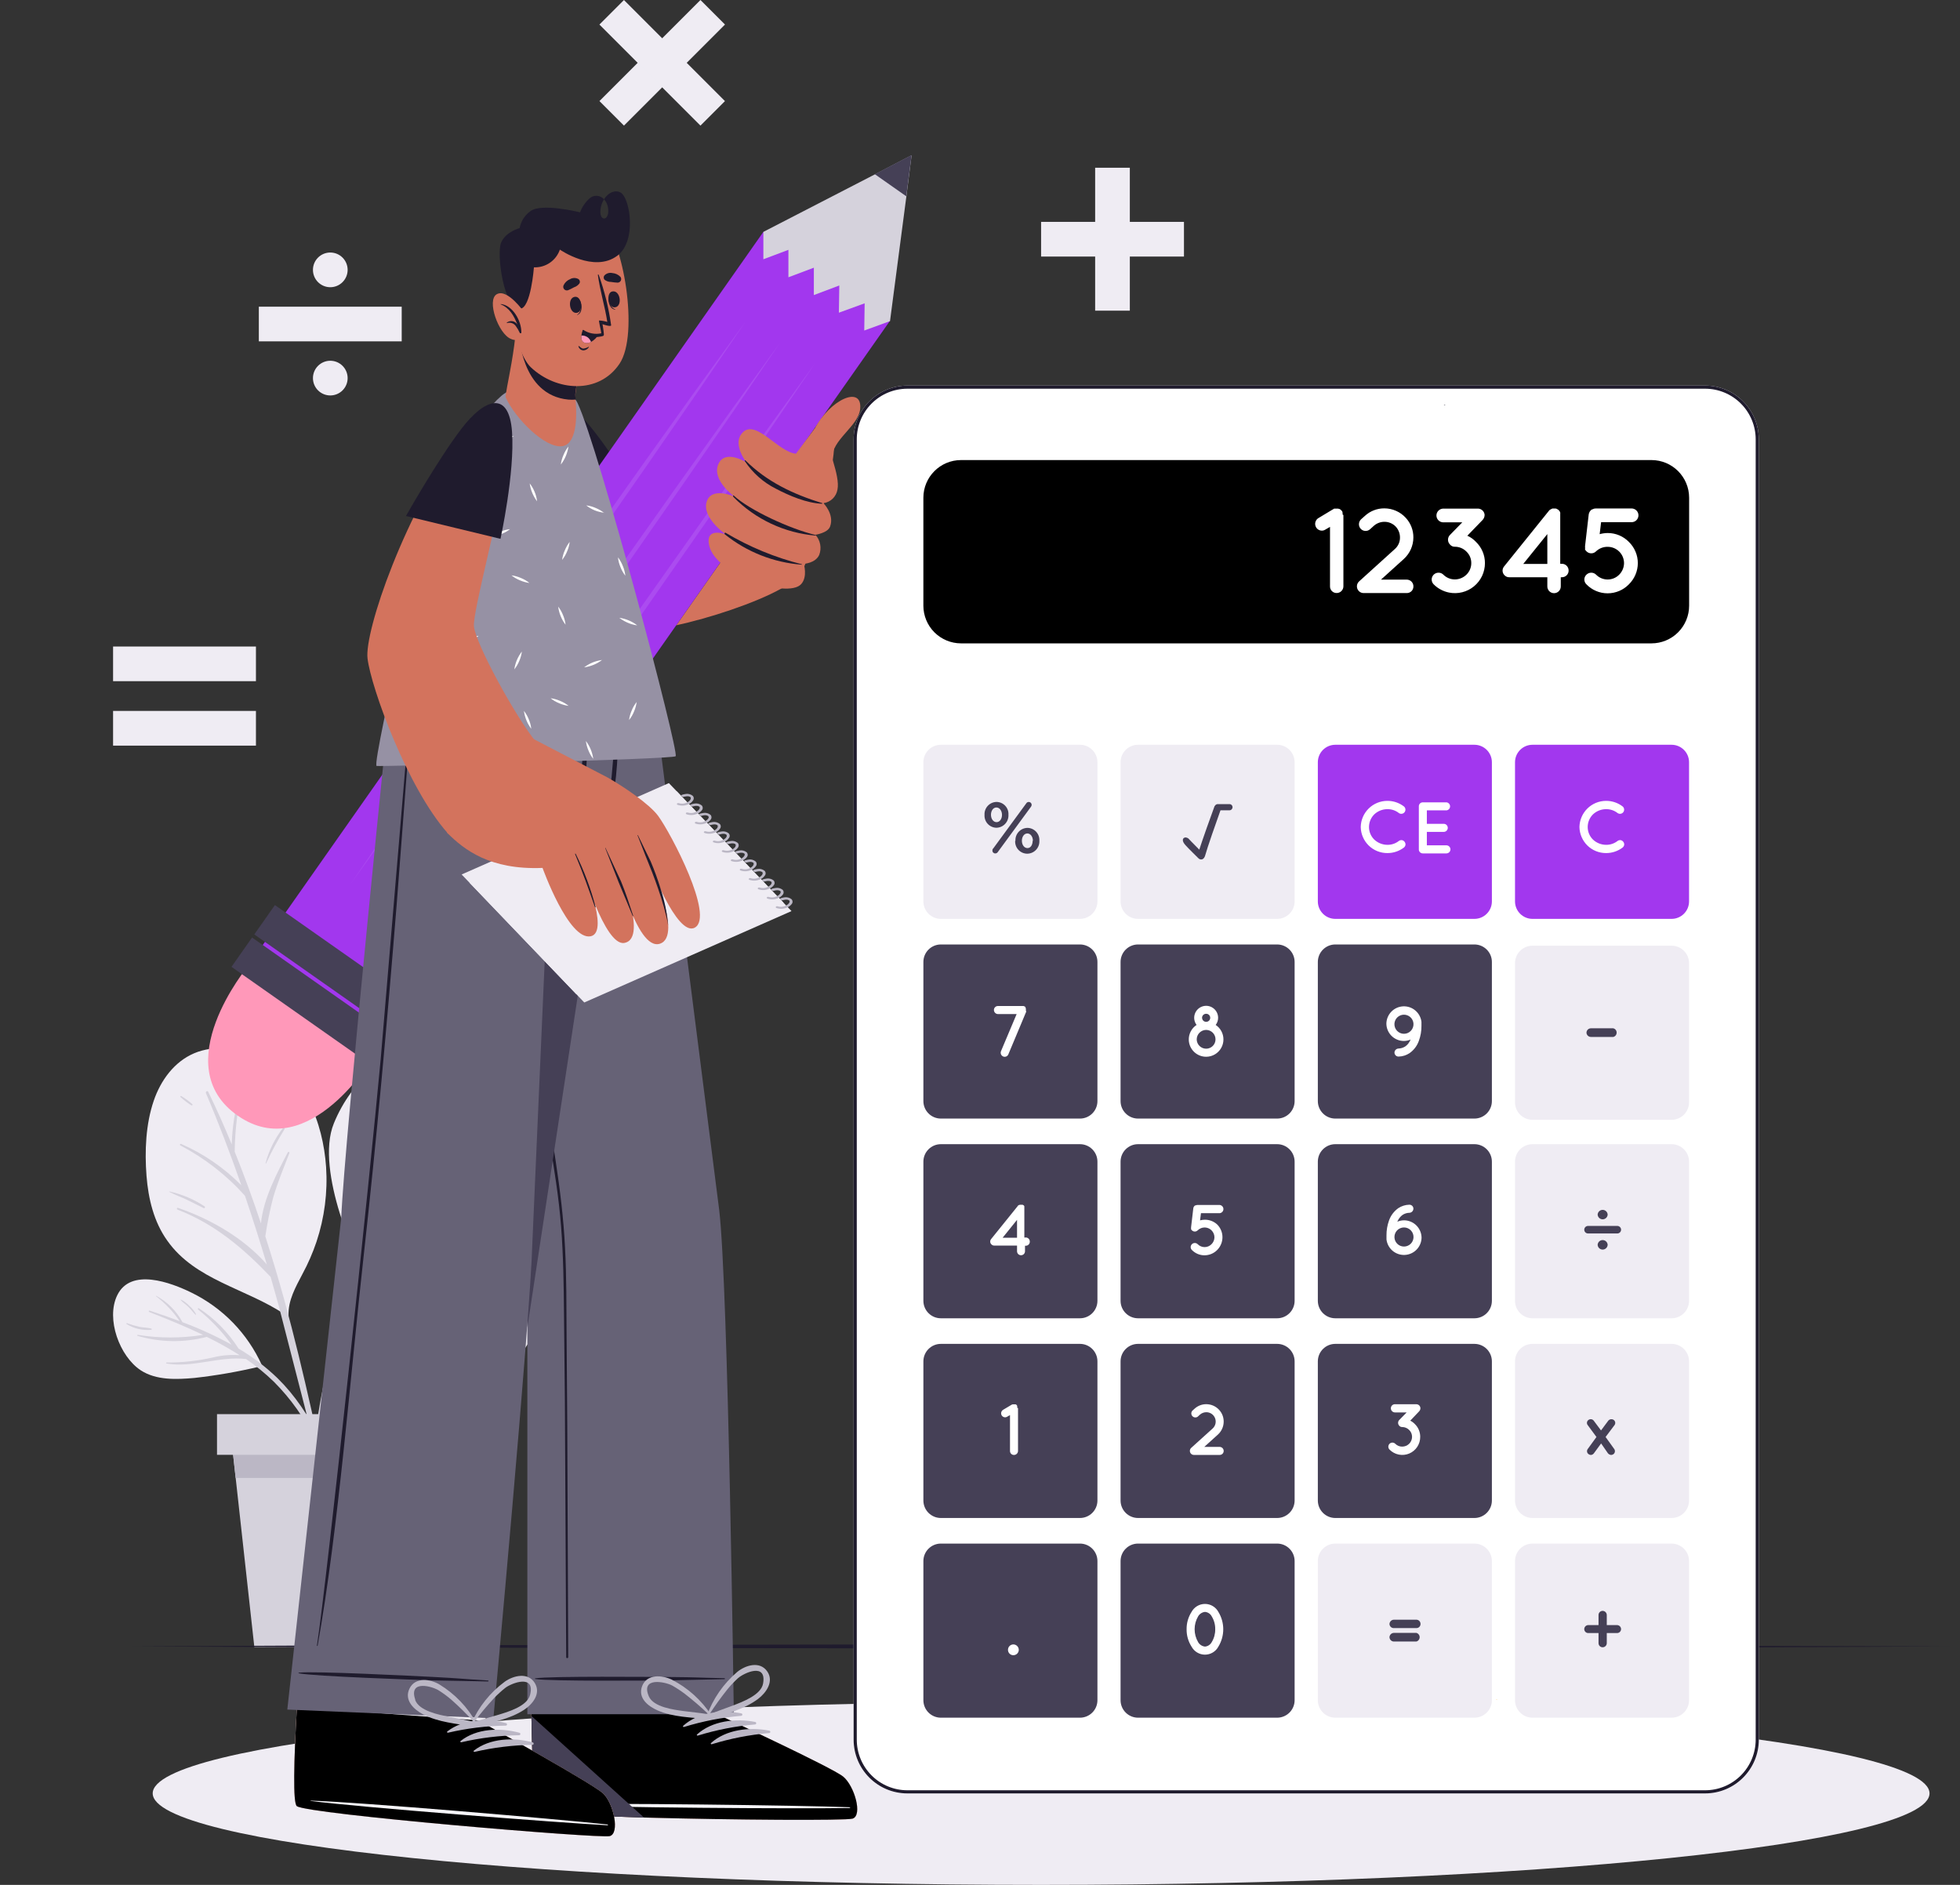 <svg width="156" height="150" viewBox="0 0 156 150" fill="none" xmlns="http://www.w3.org/2000/svg">
<rect x="0" y="0" width="156" height="150" fill="#333333" stroke="none"/>
<g clip-path="url(#clip0_1_116)">
<path d="M110.524 71.711H131.03V38.784H110.524V71.711Z" fill="white"/>
<path d="M105.266 54.248H109.492V51.779H105.266V54.248Z" fill="#D5D2DC"/>
<path d="M25.954 92.865C26.088 94.88 25.828 96.901 25.191 98.818C24.892 99.705 24.518 100.566 24.071 101.389C23.511 102.459 22.934 103.476 22.959 104.681C23.069 104.767 22.673 104.724 22.67 104.606C19.614 102.541 15.539 101.892 13.31 98.725C12.24 97.227 11.805 95.394 11.662 93.585C11.509 91.617 11.595 89.455 12.244 87.576C12.789 85.988 13.859 84.498 15.453 83.82C17.047 83.142 19.143 83.349 20.759 83.991C24.235 85.379 25.715 89.37 25.954 92.865Z" fill="#EFECF3"/>
<path d="M25.769 116.659L24.785 112.2C24.129 109.29 23.434 106.387 22.646 103.512C22.171 101.793 21.661 100.085 21.116 98.387C21.269 97.355 21.476 96.333 21.736 95.323C22.093 94.107 22.578 92.937 23.034 91.756C23.063 91.685 22.945 91.635 22.91 91.703C22.061 93.318 20.959 95.387 20.77 97.363C20.132 95.444 19.44 93.543 18.681 91.656C18.697 90.12 18.863 88.588 19.176 87.084C19.177 87.071 19.173 87.059 19.165 87.049C19.157 87.039 19.146 87.031 19.134 87.028C19.122 87.025 19.109 87.026 19.097 87.031C19.085 87.036 19.076 87.045 19.069 87.055C18.695 88.364 18.485 89.715 18.445 91.075C17.868 89.66 17.243 88.265 16.573 86.891C16.512 86.766 16.341 86.874 16.391 86.995C17.415 89.402 18.345 91.849 19.208 94.324C17.834 92.935 16.209 91.819 14.419 91.036C14.341 91 14.273 91.111 14.352 91.15C16.293 92.168 18.036 93.525 19.497 95.159C20.11 96.97 20.69 98.791 21.237 100.623C19.393 98.519 16.758 97.017 14.166 96.122C14.077 96.093 14.041 96.229 14.127 96.261C17.119 97.42 19.365 99.343 21.537 101.611L22.164 103.837L24.346 112.318L25.309 116.409C25.644 117.879 25.879 119.42 26.354 120.846C26.4 120.985 26.639 120.971 26.621 120.81C26.407 119.413 26.123 118.027 25.768 116.659H25.769ZM22.509 89.782C21.873 90.611 21.406 91.556 21.136 92.565C21.136 92.589 21.168 92.611 21.179 92.582C21.611 91.647 22.101 90.74 22.644 89.865C22.701 89.775 22.569 89.704 22.509 89.782ZM16.291 96.007C15.441 95.445 14.495 95.043 13.5 94.82C13.475 94.82 13.453 94.852 13.5 94.863C13.945 95.091 14.419 95.262 14.873 95.476L16.227 96.15C16.245 96.152 16.262 96.148 16.277 96.14C16.292 96.131 16.304 96.118 16.311 96.102C16.319 96.086 16.321 96.068 16.317 96.051C16.313 96.034 16.304 96.019 16.291 96.007ZM15.304 87.866C15.032 87.626 14.738 87.411 14.427 87.224C14.416 87.218 14.404 87.216 14.392 87.218C14.38 87.22 14.369 87.227 14.361 87.237C14.354 87.246 14.35 87.258 14.351 87.27C14.352 87.282 14.357 87.294 14.366 87.303C14.633 87.548 14.922 87.769 15.229 87.963C15.286 88.002 15.361 87.909 15.304 87.866Z" fill="#D5D2DC"/>
<path d="M35.834 99.045L28.821 100.771C28.621 100.825 25.012 93.196 26.571 89.401C27.997 85.884 31.099 83.338 34.704 82.267C36.373 81.772 38.416 81.379 40.142 81.832C41.675 82.236 42.72 83.544 43.165 85.021C43.772 87.025 43.45 89.376 43.001 91.38C42.631 93.266 41.778 95.023 40.527 96.481C39.247 97.886 37.653 98.585 35.834 99.045Z" fill="#EFECF3"/>
<path d="M39.454 92.074C37.968 92.73 36.432 93.267 34.861 93.679C33.814 93.917 32.789 94.244 31.798 94.656C32.868 92.516 34.013 90.433 35.228 88.372C36.736 87.997 38.331 87.384 39.507 86.374C39.518 86.363 39.524 86.349 39.525 86.333C39.525 86.318 39.52 86.302 39.511 86.29C39.502 86.278 39.488 86.27 39.473 86.267C39.458 86.264 39.442 86.267 39.429 86.274C38.166 87.095 36.79 87.562 35.407 88.097L36.405 86.435C36.498 86.281 36.287 86.118 36.177 86.264C34.896 87.98 33.728 89.777 32.682 91.646C32.5 89.966 32.487 88.271 32.643 86.588C32.641 86.581 32.636 86.575 32.63 86.571C32.623 86.567 32.616 86.564 32.609 86.564C32.601 86.564 32.594 86.566 32.588 86.571C32.582 86.575 32.577 86.581 32.575 86.588C32.215 88.415 32.161 90.29 32.414 92.135C31.544 93.719 30.743 95.341 30.015 96.996C29.79 95.979 29.487 94.974 29.301 93.95C29.003 92.483 28.944 90.977 29.127 89.492C29.127 89.449 29.07 89.442 29.059 89.492C28.542 92.235 28.766 95.067 29.708 97.695C29.283 98.683 28.88 99.681 28.499 100.688C26.561 105.788 25.321 111.127 24.812 116.559C24.813 116.583 24.823 116.605 24.839 116.623C24.856 116.64 24.878 116.651 24.901 116.653C24.925 116.656 24.948 116.65 24.968 116.637C24.988 116.623 25.002 116.603 25.008 116.58C25.821 111.225 27.179 105.966 29.062 100.887C29.811 98.9 30.656 96.964 31.558 95.095C32.938 94.738 34.315 94.249 35.673 93.839C37.027 93.488 38.315 92.918 39.485 92.152C39.49 92.145 39.493 92.138 39.494 92.129C39.495 92.12 39.494 92.112 39.491 92.104C39.487 92.096 39.482 92.09 39.476 92.084C39.469 92.079 39.461 92.075 39.453 92.074H39.454ZM41.689 89.985C40.262 90.431 38.897 91.08 37.467 91.537C37.399 91.558 37.431 91.661 37.499 91.651C39.004 91.401 40.502 90.998 41.742 90.067C41.789 90.031 41.739 89.967 41.689 89.985ZM30.29 86.49C30.29 86.415 30.201 86.369 30.176 86.444C29.738 87.731 29.417 89.101 29.741 90.445C29.741 90.499 29.838 90.502 29.841 90.445C29.962 89.105 29.937 87.799 30.29 86.49ZM36.239 83.711C35.755 84.337 35.503 85.111 35.525 85.901C35.525 85.951 35.604 85.983 35.618 85.923C35.817 85.184 36.131 84.517 36.388 83.804C36.391 83.785 36.388 83.767 36.38 83.75C36.372 83.733 36.359 83.719 36.343 83.709C36.328 83.699 36.309 83.694 36.291 83.695C36.272 83.695 36.254 83.701 36.239 83.711Z" fill="#D5D2DC"/>
<path d="M43.181 104.37C42.504 106.51 40.896 109.488 38.349 109.513C36.699 109.513 35.037 109.331 33.379 109.31C31.596 109.281 29.814 109.285 28.063 109.392C27.916 109.392 28.276 104.081 32.534 101.492C33.729 100.778 35.187 100.536 36.542 100.243C38.093 99.877 39.684 99.711 41.277 99.751C42.254 99.79 43.06 99.997 43.417 101C43.773 102.002 43.506 103.346 43.181 104.37Z" fill="#EFECF3"/>
<path d="M41.347 101.681L38.231 102.584C38.501 102.289 38.787 102.009 39.087 101.746C39.536 101.389 40.025 101.079 40.513 100.754C40.553 100.725 40.513 100.647 40.477 100.668C39.469 101.087 38.598 101.78 37.964 102.669C36.669 103.087 35.386 103.547 34.152 104.053C33.299 104.402 32.482 104.833 31.713 105.341C31.959 104.802 32.254 104.288 32.594 103.803C33.161 103.069 33.924 102.662 34.665 102.141C34.677 102.131 34.684 102.117 34.687 102.101C34.689 102.085 34.686 102.07 34.678 102.057C34.67 102.043 34.658 102.033 34.643 102.028C34.629 102.022 34.613 102.022 34.598 102.027C33.824 102.364 33.129 102.859 32.557 103.48C31.986 104.101 31.55 104.834 31.278 105.633C30.388 106.267 29.577 107.003 28.86 107.827C26.04 111.037 23.822 115.288 23.815 119.636C23.815 119.739 23.979 119.772 24 119.661C24.724 115.399 26.582 111.41 29.378 108.112C29.576 107.88 29.783 107.656 29.998 107.438C30.77 107.333 31.547 107.275 32.326 107.263C33.232 107.263 34.134 107.399 35.036 107.47C36.523 107.591 38.167 107.609 39.508 106.86C39.568 106.828 39.529 106.725 39.461 106.75C36.473 107.838 33.336 106.457 30.337 107.106C31.618 105.885 33.118 104.917 34.758 104.253L35.033 104.142C36.951 104.374 38.98 104.874 40.848 104.249C40.902 104.232 40.881 104.146 40.823 104.164C39.016 104.613 37.286 104.046 35.504 103.957C37.443 103.201 39.426 102.598 41.369 101.849C41.522 101.785 41.526 101.635 41.347 101.681ZM42.214 103.571C41.286 103.691 40.353 103.761 39.419 103.782C39.397 103.782 39.39 103.817 39.419 103.821C40.358 103.994 41.325 103.933 42.235 103.642C42.245 103.639 42.253 103.633 42.257 103.624C42.262 103.616 42.263 103.605 42.26 103.596C42.257 103.587 42.251 103.579 42.242 103.574C42.233 103.569 42.223 103.568 42.214 103.571ZM35.884 101.726C35.368 101.958 34.899 102.284 34.504 102.689C34.494 102.699 34.487 102.712 34.486 102.726C34.484 102.74 34.488 102.754 34.497 102.765C34.505 102.776 34.518 102.784 34.532 102.786C34.546 102.789 34.56 102.786 34.572 102.778L35.285 102.29C35.518 102.162 35.743 102.02 35.959 101.865C36.03 101.812 35.963 101.701 35.884 101.726Z" fill="#D5D2DC"/>
<path d="M20.845 108.649C20.873 108.72 20.773 108.784 20.734 108.709C20.726 108.721 20.716 108.73 20.705 108.738C20.693 108.745 20.68 108.75 20.667 108.752C18.955 109.161 17.22 109.464 15.471 109.658C14.063 109.783 12.437 109.861 11.193 109.044C9.52 107.935 8.422 104.971 9.324 103.092C10.394 100.855 13.603 102.068 15.229 102.864C17.72 104.076 19.707 106.123 20.845 108.649H20.845Z" fill="#EFECF3"/>
<path d="M22.092 109.68C21.153 108.775 20.111 107.984 18.987 107.322C18.174 106.04 17.097 104.945 15.827 104.112C15.767 104.073 15.713 104.169 15.77 104.212C16.778 105.018 17.67 105.957 18.423 107.005C17.169 106.316 15.867 105.72 14.526 105.222C14.046 104.333 13.319 103.604 12.433 103.121C12.433 103.121 12.393 103.139 12.411 103.149C13.144 103.706 13.782 104.377 14.301 105.136C13.509 104.842 12.712 104.564 11.909 104.301C11.838 104.277 11.812 104.387 11.88 104.412C13.306 104.969 14.758 105.557 16.159 106.231C14.44 106.506 12.687 106.506 10.968 106.231C10.958 106.23 10.948 106.232 10.94 106.237C10.932 106.242 10.926 106.25 10.924 106.259C10.921 106.268 10.922 106.278 10.926 106.287C10.93 106.295 10.937 106.302 10.946 106.306C12.742 106.836 14.648 106.864 16.459 106.388C17.357 106.825 18.23 107.314 19.073 107.85C18.363 107.793 17.649 107.852 16.958 108.025C15.745 108.302 14.504 108.437 13.26 108.428C13.214 108.428 13.2 108.503 13.26 108.51C15.4 108.867 17.45 107.904 19.586 108.153C20.376 108.695 21.119 109.302 21.807 109.969C23.138 111.301 24.235 112.848 25.052 114.545C25.951 116.375 26.436 118.315 27.163 120.205C27.168 120.223 27.179 120.238 27.195 120.247C27.211 120.256 27.23 120.258 27.247 120.253C27.264 120.249 27.279 120.237 27.288 120.222C27.297 120.206 27.3 120.187 27.295 120.169C26.664 116.446 24.806 112.334 22.092 109.68ZM15.596 104.572C15.455 104.318 15.269 104.091 15.047 103.902C14.863 103.704 14.645 103.542 14.402 103.424C14.38 103.424 14.37 103.445 14.38 103.459C14.559 103.663 14.805 103.816 14.994 104.002C15.183 104.187 15.351 104.419 15.54 104.608C15.544 104.616 15.552 104.621 15.561 104.623C15.565 104.624 15.569 104.624 15.574 104.623C15.578 104.623 15.582 104.621 15.586 104.619C15.594 104.614 15.599 104.606 15.601 104.598C15.603 104.589 15.601 104.58 15.597 104.572H15.596Z" fill="#D5D2DC"/>
<path d="M12.044 105.728C11.727 105.645 11.388 105.652 11.064 105.585C10.741 105.51 10.422 105.414 10.111 105.299C10.102 105.296 10.092 105.296 10.083 105.3C10.074 105.304 10.066 105.311 10.062 105.32C10.058 105.329 10.058 105.339 10.061 105.349C10.064 105.358 10.071 105.366 10.079 105.371C10.667 105.733 11.357 105.894 12.044 105.827C12.054 105.823 12.063 105.817 12.069 105.808C12.075 105.799 12.078 105.788 12.078 105.777C12.078 105.766 12.075 105.756 12.069 105.747C12.063 105.738 12.054 105.731 12.044 105.728ZM32.337 113.625L30.793 131.087H20.245L18.317 113.625H32.337Z" fill="#D5D2DC"/>
<path d="M32.337 113.625L31.984 117.616H18.755L18.316 113.625H32.337Z" fill="#BBB7C5"/>
<path d="M33.382 112.538H17.272V115.776H33.382V112.538Z" fill="#D5D2DC"/>
<path d="M94.234 17.657H82.863V20.417H94.234V17.657Z" fill="#EFECF3"/>
<path d="M89.925 24.723V13.348H87.165V24.723H89.925ZM31.973 24.405H20.601V27.166H31.973V24.405ZM26.288 22.857C26.654 22.857 27.006 22.711 27.264 22.452C27.523 22.194 27.669 21.842 27.669 21.476C27.669 21.11 27.523 20.759 27.264 20.5C27.006 20.241 26.654 20.096 26.288 20.096C25.922 20.096 25.571 20.241 25.312 20.5C25.053 20.759 24.908 21.11 24.908 21.476C24.908 21.842 25.053 22.194 25.312 22.452C25.571 22.711 25.922 22.857 26.288 22.857ZM26.288 31.47C26.654 31.47 27.006 31.325 27.264 31.066C27.523 30.807 27.669 30.456 27.669 30.09C27.669 29.724 27.523 29.372 27.264 29.114C27.006 28.855 26.654 28.709 26.288 28.709C25.922 28.709 25.571 28.855 25.312 29.114C25.053 29.372 24.908 29.724 24.908 30.09C24.908 30.456 25.053 30.807 25.312 31.066C25.571 31.325 25.922 31.47 26.288 31.47ZM55.751 0L47.711 8.043L49.662 9.995L57.703 1.952L55.751 0Z" fill="#EFECF3"/>
<path d="M57.701 8.045L49.661 0.002L47.709 1.954L55.75 9.997L57.701 8.045ZM20.371 56.576H9V59.337H20.371V56.576ZM20.371 51.45H9V54.211H20.371V51.45ZM153.574 142.717C153.574 146.74 121.917 150.001 82.864 150.001C43.807 150.001 12.154 146.74 12.154 142.717C12.154 138.694 43.81 135.434 82.864 135.434C121.92 135.434 153.574 138.712 153.574 142.717Z" fill="#EFECF3"/>
<path d="M10.472 131.021L28.572 130.936L82.863 130.846L155.25 131.021L137.154 131.11L82.863 131.199L28.572 131.11L10.472 131.021Z" fill="#1F1B2D"/>
<path d="M135.709 30.684H72.221C69.858 30.684 67.942 32.6 67.942 34.964V138.441C67.942 140.805 69.858 142.721 72.221 142.721H135.709C138.072 142.721 139.987 140.805 139.987 138.441V34.964C139.987 32.6 138.072 30.684 135.709 30.684Z" fill="white"/>
<path fill-rule="evenodd" clip-rule="evenodd" d="M135.709 30.934H72.221C71.153 30.934 70.128 31.359 69.372 32.115C68.617 32.871 68.192 33.895 68.192 34.964V138.442C68.192 139.51 68.617 140.535 69.372 141.291C70.128 142.047 71.153 142.471 72.221 142.472H135.709C136.777 142.471 137.802 142.047 138.558 141.291C139.313 140.535 139.738 139.51 139.738 138.442V34.964C139.738 33.895 139.313 32.871 138.558 32.115C137.802 31.359 136.777 30.934 135.709 30.934ZM72.221 30.684H135.709C138.072 30.684 139.987 32.6 139.987 34.964V138.441C139.987 140.805 138.072 142.721 135.709 142.721H72.221C69.858 142.721 67.942 140.805 67.942 138.441V34.964C67.942 32.6 69.858 30.684 72.221 30.684Z" fill="#1F1B2D"/>
<path d="M85.954 59.269H74.887C74.117 59.269 73.494 59.892 73.494 60.661V71.733C73.494 72.502 74.117 73.125 74.887 73.125H85.954C86.723 73.125 87.347 72.502 87.347 71.733V60.661C87.347 59.892 86.723 59.269 85.954 59.269Z" fill="#EFECF3"/>
<path d="M101.647 59.269H90.581C89.811 59.269 89.188 59.892 89.188 60.661V71.733C89.188 72.502 89.811 73.125 90.581 73.125H101.647C102.417 73.125 103.041 72.502 103.041 71.733V60.661C103.041 59.892 102.417 59.269 101.647 59.269Z" fill="#EFECF3"/>
<path d="M117.349 59.269H106.282C105.513 59.269 104.889 59.892 104.889 60.661V71.733C104.889 72.502 105.513 73.125 106.282 73.125H117.349C118.118 73.125 118.742 72.502 118.742 71.733V60.661C118.742 59.892 118.118 59.269 117.349 59.269Z" fill="#A237EE"/>
<path d="M133.043 59.269H121.976C121.206 59.269 120.583 59.892 120.583 60.661V71.733C120.583 72.502 121.206 73.125 121.976 73.125H133.043C133.812 73.125 134.435 72.502 134.435 71.733V60.661C134.435 59.892 133.812 59.269 133.043 59.269Z" fill="#A237EE"/>
<path d="M85.954 75.161H74.887C74.117 75.161 73.494 75.784 73.494 76.554V87.625C73.494 88.394 74.117 89.017 74.887 89.017H85.954C86.723 89.017 87.347 88.394 87.347 87.625V76.554C87.347 75.784 86.723 75.161 85.954 75.161Z" fill="#454056"/>
<path d="M101.647 75.161H90.581C89.811 75.161 89.188 75.784 89.188 76.554V87.625C89.188 88.394 89.811 89.017 90.581 89.017H101.647C102.417 89.017 103.041 88.394 103.041 87.625V76.554C103.041 75.784 102.417 75.161 101.647 75.161Z" fill="#454056"/>
<path d="M117.349 75.161H106.282C105.513 75.161 104.889 75.784 104.889 76.554V87.625C104.889 88.394 105.513 89.017 106.282 89.017H117.349C118.118 89.017 118.742 88.394 118.742 87.625V76.554C118.742 75.784 118.118 75.161 117.349 75.161Z" fill="#454056"/>
<path d="M133.043 75.259H121.976C121.206 75.259 120.583 75.882 120.583 76.651V87.723C120.583 88.492 121.206 89.115 121.976 89.115H133.043C133.812 89.115 134.435 88.492 134.435 87.723V76.651C134.435 75.882 133.812 75.259 133.043 75.259Z" fill="#EFECF3"/>
<path d="M85.954 91.054H74.887C74.117 91.054 73.494 91.677 73.494 92.446V103.518C73.494 104.287 74.117 104.91 74.887 104.91H85.954C86.723 104.91 87.347 104.287 87.347 103.518V92.446C87.347 91.677 86.723 91.054 85.954 91.054Z" fill="#454056"/>
<path d="M101.647 91.054H90.581C89.811 91.054 89.188 91.677 89.188 92.446V103.518C89.188 104.287 89.811 104.91 90.581 104.91H101.647C102.417 104.91 103.041 104.287 103.041 103.518V92.446C103.041 91.677 102.417 91.054 101.647 91.054Z" fill="#454056"/>
<path d="M117.349 91.054H106.282C105.513 91.054 104.889 91.677 104.889 92.446V103.518C104.889 104.287 105.513 104.91 106.282 104.91H117.349C118.118 104.91 118.742 104.287 118.742 103.518V92.446C118.742 91.677 118.118 91.054 117.349 91.054Z" fill="#454056"/>
<path d="M133.043 91.054H121.976C121.206 91.054 120.583 91.677 120.583 92.446V103.518C120.583 104.287 121.206 104.91 121.976 104.91H133.043C133.812 104.91 134.435 104.287 134.435 103.518V92.446C134.435 91.677 133.812 91.054 133.043 91.054Z" fill="#EFECF3"/>
<path d="M85.954 106.946H74.887C74.117 106.946 73.494 107.57 73.494 108.339V119.411C73.494 120.179 74.117 120.803 74.887 120.803H85.954C86.723 120.803 87.347 120.179 87.347 119.411V108.339C87.347 107.57 86.723 106.946 85.954 106.946Z" fill="#454056"/>
<path d="M101.647 106.946H90.581C89.811 106.946 89.188 107.57 89.188 108.339V119.411C89.188 120.179 89.811 120.803 90.581 120.803H101.647C102.417 120.803 103.041 120.179 103.041 119.411V108.339C103.041 107.57 102.417 106.946 101.647 106.946Z" fill="#454056"/>
<path d="M117.349 106.946H106.282C105.513 106.946 104.889 107.57 104.889 108.339V119.411C104.889 120.179 105.513 120.803 106.282 120.803H117.349C118.118 120.803 118.742 120.179 118.742 119.411V108.339C118.742 107.57 118.118 106.946 117.349 106.946Z" fill="#454056"/>
<path d="M133.043 106.946H121.976C121.206 106.946 120.583 107.57 120.583 108.339V119.41C120.583 120.179 121.206 120.803 121.976 120.803H133.043C133.812 120.803 134.435 120.179 134.435 119.41V108.339C134.435 107.57 133.812 106.946 133.043 106.946Z" fill="#EFECF3"/>
<path d="M85.954 122.839H74.887C74.117 122.839 73.494 123.462 73.494 124.231V135.303C73.494 136.072 74.117 136.695 74.887 136.695H85.954C86.723 136.695 87.347 136.072 87.347 135.303V124.231C87.347 123.462 86.723 122.839 85.954 122.839Z" fill="#454056"/>
<path d="M101.647 122.839H90.581C89.811 122.839 89.188 123.462 89.188 124.231V135.303C89.188 136.072 89.811 136.695 90.581 136.695H101.647C102.417 136.695 103.041 136.072 103.041 135.303V124.231C103.041 123.462 102.417 122.839 101.647 122.839Z" fill="#454056"/>
<path d="M117.349 122.839H106.282C105.513 122.839 104.889 123.462 104.889 124.231V135.303C104.889 136.072 105.513 136.695 106.282 136.695H117.349C118.118 136.695 118.742 136.072 118.742 135.303V124.231C118.742 123.462 118.118 122.839 117.349 122.839Z" fill="#EFECF3"/>
<path d="M133.043 122.839H121.976C121.206 122.839 120.583 123.462 120.583 124.231V135.303C120.583 136.072 121.206 136.695 121.976 136.695H133.043C133.812 136.695 134.435 136.072 134.435 135.303V124.231C134.435 123.462 133.812 122.839 133.043 122.839Z" fill="#EFECF3"/>
<path d="M78.36 64.849C78.352 64.717 78.371 64.586 78.416 64.462C78.46 64.338 78.53 64.225 78.62 64.128C78.709 64.032 78.817 63.955 78.938 63.901C79.058 63.848 79.188 63.82 79.319 63.818C79.449 63.82 79.578 63.848 79.697 63.901C79.815 63.954 79.922 64.03 80.01 64.125C80.099 64.221 80.167 64.333 80.211 64.456C80.254 64.578 80.272 64.709 80.264 64.838C80.272 64.97 80.253 65.102 80.208 65.226C80.164 65.35 80.095 65.463 80.005 65.56C79.915 65.657 79.807 65.734 79.687 65.788C79.567 65.841 79.437 65.87 79.305 65.873C79.175 65.87 79.046 65.842 78.928 65.788C78.809 65.735 78.702 65.659 78.614 65.563C78.525 65.467 78.457 65.355 78.414 65.232C78.37 65.109 78.352 64.979 78.36 64.849ZM79.751 64.849C79.751 64.528 79.565 64.26 79.305 64.26C79.045 64.26 78.873 64.528 78.873 64.838C78.873 65.17 79.059 65.427 79.319 65.427C79.579 65.427 79.751 65.159 79.751 64.849ZM79.038 67.542L81.687 63.925C81.707 63.892 81.736 63.864 81.771 63.846C81.805 63.828 81.844 63.819 81.883 63.822C81.913 63.821 81.942 63.827 81.97 63.838C81.998 63.849 82.023 63.865 82.044 63.886C82.065 63.907 82.082 63.932 82.094 63.96C82.105 63.987 82.111 64.016 82.111 64.046C82.11 64.1 82.093 64.153 82.061 64.196L79.412 67.813C79.39 67.845 79.36 67.871 79.325 67.89C79.29 67.908 79.251 67.917 79.212 67.916C79.183 67.917 79.153 67.911 79.126 67.9C79.098 67.889 79.073 67.872 79.052 67.851C79.031 67.831 79.015 67.805 79.004 67.778C78.993 67.751 78.987 67.721 78.988 67.692C78.984 67.639 78.997 67.587 79.023 67.542H79.038ZM80.82 66.914C80.813 66.782 80.832 66.651 80.876 66.527C80.921 66.403 80.99 66.29 81.079 66.194C81.169 66.097 81.277 66.02 81.398 65.966C81.518 65.913 81.648 65.885 81.78 65.883C81.909 65.885 82.038 65.914 82.156 65.967C82.275 66.02 82.381 66.096 82.47 66.192C82.558 66.287 82.626 66.399 82.67 66.521C82.714 66.644 82.732 66.774 82.725 66.903C82.732 67.035 82.713 67.166 82.669 67.29C82.625 67.414 82.556 67.527 82.467 67.624C82.377 67.721 82.27 67.798 82.15 67.852C82.03 67.906 81.9 67.935 81.769 67.938C81.637 67.938 81.506 67.912 81.384 67.86C81.263 67.808 81.153 67.732 81.062 67.636C80.971 67.54 80.901 67.427 80.856 67.302C80.811 67.178 80.791 67.046 80.799 66.914H80.82ZM82.211 66.914C82.211 66.593 82.026 66.326 81.769 66.326C81.512 66.326 81.334 66.593 81.334 66.903C81.334 67.235 81.519 67.492 81.78 67.492C82.04 67.492 82.189 67.224 82.189 66.914H82.211Z" fill="#454056"/>
<path d="M108.304 65.812C108.314 65.258 108.541 64.73 108.937 64.341C109.332 63.952 109.864 63.734 110.418 63.733C110.901 63.729 111.371 63.889 111.752 64.186C111.814 64.242 111.852 64.319 111.86 64.403C111.867 64.486 111.843 64.568 111.792 64.635C111.742 64.701 111.668 64.745 111.586 64.759C111.504 64.773 111.419 64.756 111.349 64.71C111.085 64.499 110.756 64.387 110.418 64.393C110.033 64.395 109.662 64.543 109.381 64.807C109.113 65.073 108.962 65.435 108.96 65.812C108.959 65.999 108.996 66.184 109.069 66.356C109.141 66.529 109.247 66.684 109.381 66.815C109.662 67.08 110.033 67.228 110.418 67.232C110.756 67.238 111.085 67.125 111.349 66.915C111.42 66.868 111.506 66.849 111.59 66.86C111.671 66.878 111.742 66.924 111.793 66.989C111.843 67.054 111.869 67.135 111.867 67.218C111.857 67.303 111.816 67.381 111.752 67.439C111.37 67.733 110.901 67.892 110.418 67.888C109.864 67.89 109.331 67.673 108.935 67.285C108.539 66.896 108.312 66.367 108.304 65.812ZM112.928 67.571V64.168C112.927 64.127 112.934 64.085 112.95 64.046C112.965 64.007 112.989 63.972 113.018 63.942C113.048 63.912 113.084 63.889 113.123 63.873C113.161 63.858 113.203 63.85 113.245 63.851H115.128C115.207 63.859 115.28 63.897 115.332 63.956C115.385 64.015 115.415 64.091 115.415 64.17C115.415 64.25 115.385 64.326 115.332 64.385C115.28 64.444 115.206 64.481 115.128 64.49H113.566V65.56H114.91C114.995 65.56 115.077 65.594 115.137 65.653C115.197 65.714 115.231 65.796 115.231 65.881C115.231 65.966 115.197 66.047 115.137 66.108C115.077 66.168 114.995 66.202 114.91 66.202H113.566V67.272H115.128C115.212 67.274 115.293 67.309 115.352 67.37C115.411 67.43 115.445 67.512 115.445 67.596C115.443 67.68 115.409 67.76 115.35 67.819C115.291 67.878 115.211 67.912 115.128 67.914H113.259C113.214 67.916 113.169 67.909 113.127 67.893C113.085 67.876 113.046 67.851 113.015 67.819C112.983 67.786 112.959 67.747 112.944 67.704C112.929 67.662 112.923 67.616 112.928 67.571ZM125.711 65.812C125.722 65.258 125.949 64.73 126.344 64.341C126.74 63.952 127.271 63.734 127.826 63.733C128.309 63.729 128.779 63.889 129.159 64.186C129.221 64.242 129.26 64.319 129.267 64.403C129.275 64.486 129.251 64.568 129.2 64.635C129.149 64.701 129.075 64.745 128.993 64.759C128.911 64.773 128.826 64.756 128.757 64.71C128.493 64.5 128.164 64.388 127.826 64.393C127.44 64.395 127.07 64.543 126.788 64.807C126.52 65.073 126.369 65.435 126.368 65.812C126.367 65.999 126.404 66.184 126.476 66.356C126.549 66.529 126.655 66.684 126.788 66.815C127.069 67.08 127.44 67.228 127.826 67.232C128.163 67.237 128.492 67.125 128.757 66.915C128.828 66.868 128.913 66.849 128.998 66.86C129.078 66.878 129.15 66.924 129.2 66.989C129.251 67.054 129.277 67.135 129.274 67.218C129.264 67.303 129.223 67.381 129.159 67.439C128.777 67.733 128.308 67.891 127.826 67.888C127.271 67.89 126.738 67.673 126.342 67.285C125.947 66.896 125.72 66.367 125.711 65.812ZM81.683 80.498L80.256 83.907C80.234 83.965 80.193 84.015 80.141 84.05C80.088 84.084 80.027 84.102 79.964 84.1C79.922 84.1 79.881 84.091 79.843 84.075C79.766 84.042 79.705 83.98 79.672 83.903C79.639 83.826 79.638 83.739 79.668 83.661L80.916 80.701H79.425C79.341 80.698 79.26 80.663 79.201 80.602C79.143 80.542 79.109 80.461 79.108 80.376C79.107 80.291 79.141 80.211 79.201 80.152C79.261 80.092 79.341 80.059 79.425 80.059H81.405C81.424 80.055 81.443 80.055 81.462 80.059C81.504 80.069 81.544 80.085 81.583 80.105V80.123C81.583 80.123 81.601 80.123 81.604 80.144C81.608 80.166 81.622 80.162 81.629 80.169C81.636 80.177 81.629 80.187 81.629 80.191V80.219L81.651 80.251V80.28C81.653 80.289 81.653 80.299 81.651 80.308C81.658 80.35 81.658 80.392 81.651 80.433C81.666 80.452 81.677 80.474 81.683 80.498ZM97.376 82.714C97.377 82.953 97.316 83.188 97.198 83.396C97.081 83.604 96.911 83.778 96.707 83.901C96.502 84.024 96.269 84.092 96.03 84.097C95.669 84.105 95.32 83.972 95.056 83.726C94.792 83.48 94.635 83.14 94.618 82.78C94.607 82.541 94.659 82.304 94.767 82.091C94.876 81.878 95.037 81.697 95.237 81.565C95.147 81.444 95.087 81.304 95.061 81.155C95.036 81.007 95.046 80.854 95.092 80.71C95.137 80.567 95.216 80.436 95.321 80.328C95.427 80.22 95.556 80.14 95.7 80.092C95.843 80.044 95.995 80.032 96.144 80.054C96.293 80.077 96.434 80.135 96.556 80.223C96.679 80.311 96.778 80.427 96.847 80.561C96.916 80.695 96.952 80.844 96.952 80.994C96.953 81.201 96.885 81.401 96.759 81.565C96.949 81.691 97.104 81.862 97.212 82.062C97.319 82.263 97.376 82.486 97.376 82.714ZM96.745 82.714C96.745 82.516 96.668 82.326 96.529 82.185C96.39 82.044 96.201 81.964 96.003 81.961C95.804 81.962 95.612 82.041 95.471 82.182C95.33 82.323 95.25 82.514 95.248 82.714C95.25 82.912 95.331 83.101 95.473 83.24C95.615 83.379 95.805 83.457 96.003 83.456C96.2 83.455 96.389 83.377 96.528 83.238C96.667 83.099 96.745 82.91 96.745 82.714ZM95.676 80.994C95.676 81.081 95.71 81.163 95.77 81.224C95.801 81.254 95.836 81.278 95.876 81.294C95.915 81.311 95.957 81.319 96 81.319C96.086 81.319 96.168 81.285 96.23 81.224C96.291 81.163 96.324 81.081 96.324 80.994C96.324 80.911 96.29 80.831 96.231 80.771C96.171 80.712 96.091 80.678 96.007 80.677C95.963 80.676 95.92 80.683 95.879 80.699C95.838 80.715 95.801 80.739 95.769 80.769C95.738 80.8 95.713 80.837 95.697 80.877C95.68 80.918 95.671 80.961 95.672 81.005L95.676 80.994ZM110.344 81.457C110.351 81.103 110.492 80.764 110.739 80.51C110.985 80.255 111.319 80.104 111.673 80.086C112.027 80.068 112.375 80.185 112.646 80.413C112.917 80.641 113.092 80.963 113.136 81.315V81.643C113.14 82.046 113.071 82.446 112.932 82.824C112.794 83.223 112.533 83.569 112.187 83.811C111.931 83.981 111.632 84.075 111.324 84.082C111.282 84.084 111.24 84.078 111.2 84.064C111.161 84.049 111.124 84.027 111.093 83.999C111.062 83.97 111.037 83.936 111.019 83.898C111.001 83.859 110.991 83.818 110.989 83.776C110.988 83.691 111.02 83.61 111.078 83.548C111.135 83.486 111.215 83.449 111.299 83.444C111.491 83.439 111.679 83.382 111.841 83.28C111.991 83.177 112.114 83.038 112.198 82.877C112.227 82.829 112.252 82.779 112.273 82.727C112.099 82.804 111.91 82.843 111.72 82.841C111.355 82.837 111.007 82.689 110.75 82.431C110.492 82.172 110.346 81.823 110.344 81.457ZM110.986 81.457C110.979 81.561 110.993 81.666 111.028 81.764C111.063 81.862 111.117 81.952 111.188 82.028C111.259 82.104 111.345 82.165 111.441 82.207C111.536 82.248 111.639 82.27 111.743 82.27C111.847 82.27 111.95 82.248 112.046 82.207C112.141 82.165 112.227 82.104 112.298 82.028C112.37 81.952 112.424 81.862 112.459 81.764C112.494 81.666 112.508 81.561 112.501 81.457C112.488 81.266 112.402 81.085 112.262 80.954C112.121 80.823 111.936 80.75 111.743 80.75C111.551 80.75 111.366 80.823 111.225 80.954C111.084 81.085 110.999 81.266 110.986 81.457Z" fill="white"/>
<path d="M126.27 82.189C126.27 82.094 126.307 82.004 126.374 81.936C126.407 81.903 126.447 81.877 126.49 81.859C126.533 81.841 126.58 81.832 126.627 81.832H128.409C128.485 81.853 128.552 81.897 128.599 81.96C128.647 82.022 128.672 82.098 128.672 82.176C128.672 82.255 128.647 82.331 128.599 82.393C128.552 82.455 128.485 82.5 128.409 82.52H126.627C126.536 82.521 126.449 82.487 126.383 82.425C126.317 82.364 126.276 82.279 126.27 82.189Z" fill="#454056"/>
<path d="M81.964 98.82C81.964 98.862 81.955 98.904 81.939 98.943C81.922 98.982 81.898 99.017 81.868 99.047C81.838 99.076 81.802 99.1 81.763 99.115C81.723 99.131 81.681 99.138 81.639 99.137H81.582V99.576C81.582 99.66 81.549 99.741 81.489 99.801C81.43 99.86 81.349 99.893 81.265 99.893C81.181 99.893 81.1 99.86 81.04 99.801C80.981 99.741 80.948 99.66 80.948 99.576V99.123H79.132C79.06 99.126 78.99 99.1 78.936 99.052C78.903 99.027 78.875 98.996 78.854 98.96C78.833 98.924 78.819 98.883 78.814 98.842C78.81 98.801 78.813 98.759 78.825 98.719C78.837 98.679 78.856 98.641 78.883 98.609L81.022 95.956V95.931C81.033 95.933 81.043 95.932 81.053 95.929C81.063 95.926 81.072 95.921 81.079 95.913L81.101 95.895C81.122 95.877 81.101 95.895 81.136 95.895C81.172 95.895 81.136 95.877 81.158 95.877H81.194C81.201 95.88 81.21 95.88 81.218 95.877H81.315C81.324 95.881 81.334 95.881 81.343 95.877H81.4L81.432 95.899L81.461 95.917H81.478L81.504 95.942V95.963C81.514 95.971 81.522 95.981 81.529 95.991C81.526 96 81.526 96.008 81.529 96.016C81.531 96.027 81.531 96.038 81.529 96.049V96.073C81.532 96.084 81.532 96.095 81.529 96.106V98.485H81.586C81.633 98.476 81.683 98.478 81.73 98.491C81.777 98.504 81.82 98.528 81.856 98.56C81.893 98.592 81.921 98.632 81.94 98.677C81.959 98.722 81.966 98.771 81.964 98.82ZM80.948 97.076L79.799 98.502H80.948V97.076ZM96.877 97.444C97.011 97.577 97.117 97.735 97.189 97.91C97.262 98.084 97.299 98.272 97.298 98.46C97.297 98.841 97.146 99.206 96.877 99.477C96.745 99.61 96.588 99.716 96.415 99.788C96.242 99.86 96.056 99.897 95.868 99.898C95.682 99.898 95.497 99.861 95.325 99.789C95.153 99.716 94.997 99.61 94.866 99.477C94.835 99.447 94.81 99.411 94.793 99.371C94.776 99.331 94.767 99.288 94.767 99.245C94.767 99.202 94.776 99.159 94.793 99.119C94.81 99.079 94.835 99.043 94.866 99.013C94.927 98.953 95.01 98.919 95.096 98.919C95.182 98.919 95.265 98.953 95.326 99.013C95.398 99.087 95.484 99.145 95.578 99.185C95.673 99.225 95.774 99.245 95.877 99.245C95.98 99.245 96.081 99.225 96.176 99.185C96.27 99.145 96.356 99.087 96.428 99.013C96.574 98.869 96.657 98.673 96.66 98.468C96.66 98.261 96.578 98.063 96.432 97.916C96.324 97.806 96.185 97.731 96.033 97.7C95.882 97.67 95.725 97.684 95.582 97.743C95.487 97.782 95.4 97.839 95.326 97.911C95.296 97.941 95.26 97.965 95.221 97.982C95.181 97.998 95.139 98.007 95.096 98.007C95.053 98.007 95.011 97.998 94.972 97.982C94.932 97.965 94.896 97.941 94.866 97.911C94.841 97.89 94.827 97.861 94.802 97.836C94.778 97.811 94.802 97.818 94.802 97.818C94.805 97.809 94.805 97.799 94.802 97.79V97.751C94.795 97.718 94.795 97.684 94.802 97.651L94.977 96.156C94.983 96.11 94.999 96.066 95.024 96.027C95.048 95.988 95.081 95.954 95.12 95.928H95.159C95.205 95.905 95.257 95.893 95.308 95.892H97.013C97.059 95.888 97.105 95.892 97.149 95.907C97.192 95.921 97.232 95.944 97.266 95.975C97.3 96.006 97.328 96.043 97.347 96.085C97.365 96.127 97.375 96.173 97.375 96.219C97.375 96.265 97.365 96.31 97.347 96.352C97.328 96.394 97.301 96.432 97.266 96.462C97.232 96.493 97.192 96.516 97.149 96.531C97.105 96.545 97.059 96.55 97.013 96.545H95.587L95.515 97.116C95.642 97.083 95.773 97.067 95.904 97.066C96.264 97.064 96.612 97.199 96.877 97.444ZM113.145 98.494C113.139 98.849 112.998 99.188 112.752 99.442C112.506 99.698 112.171 99.85 111.817 99.868C111.463 99.887 111.115 99.77 110.843 99.543C110.571 99.315 110.396 98.992 110.353 98.64V98.312C110.349 97.91 110.417 97.51 110.553 97.131C110.692 96.732 110.953 96.387 111.298 96.143C111.556 95.974 111.856 95.88 112.164 95.872C112.206 95.87 112.248 95.877 112.288 95.891C112.327 95.906 112.363 95.927 112.394 95.956C112.425 95.985 112.45 96.019 112.468 96.057C112.485 96.096 112.495 96.137 112.496 96.179C112.496 96.264 112.464 96.345 112.407 96.408C112.349 96.47 112.27 96.508 112.186 96.514C111.994 96.516 111.806 96.572 111.644 96.675C111.496 96.781 111.375 96.918 111.287 97.078C111.259 97.124 111.237 97.177 111.213 97.227C111.387 97.151 111.575 97.112 111.765 97.113C112.129 97.119 112.477 97.266 112.735 97.524C112.992 97.781 113.139 98.129 113.145 98.494ZM112.503 98.494C112.51 98.39 112.496 98.286 112.461 98.187C112.427 98.089 112.372 97.999 112.301 97.923C112.23 97.846 112.144 97.785 112.049 97.744C111.953 97.702 111.85 97.681 111.746 97.681C111.641 97.681 111.538 97.703 111.443 97.745C111.347 97.786 111.261 97.847 111.19 97.923C111.119 97.999 111.064 98.089 111.03 98.187C110.995 98.285 110.981 98.39 110.988 98.494C111.001 98.686 111.087 98.865 111.227 98.997C111.368 99.129 111.553 99.201 111.745 99.201C111.938 99.201 112.123 99.128 112.264 98.997C112.404 98.866 112.49 98.686 112.503 98.494Z" fill="white"/>
<path d="M126.394 98.16C126.314 98.16 126.238 98.128 126.182 98.072C126.126 98.016 126.094 97.94 126.094 97.86C126.094 97.781 126.126 97.705 126.182 97.649C126.238 97.592 126.314 97.561 126.394 97.561H128.726C128.805 97.561 128.881 97.592 128.937 97.649C128.993 97.705 129.025 97.781 129.025 97.86C129.025 97.94 128.993 98.016 128.937 98.072C128.881 98.128 128.805 98.16 128.726 98.16H126.394ZM127.955 96.644V96.673C127.946 96.772 127.9 96.864 127.827 96.93C127.753 96.997 127.657 97.035 127.558 97.035C127.458 97.035 127.363 96.998 127.289 96.93C127.216 96.864 127.17 96.772 127.16 96.673V96.644C127.17 96.545 127.216 96.453 127.289 96.386C127.363 96.32 127.458 96.282 127.558 96.282C127.657 96.282 127.753 96.32 127.827 96.386C127.9 96.453 127.946 96.545 127.955 96.644ZM127.955 99.048V99.08C127.946 99.179 127.9 99.271 127.827 99.338C127.753 99.405 127.657 99.442 127.558 99.442C127.458 99.442 127.363 99.405 127.289 99.338C127.216 99.271 127.17 99.179 127.16 99.08V99.048C127.17 98.949 127.216 98.857 127.289 98.79C127.363 98.723 127.458 98.686 127.558 98.686C127.657 98.686 127.753 98.723 127.827 98.79C127.9 98.858 127.946 98.949 127.955 99.048Z" fill="#454056"/>
<path d="M81.026 112.061V115.467C81.026 115.51 81.017 115.551 81 115.59C80.984 115.629 80.96 115.664 80.93 115.693C80.9 115.723 80.864 115.746 80.825 115.762C80.786 115.777 80.744 115.785 80.702 115.785C80.66 115.785 80.619 115.777 80.58 115.762C80.542 115.746 80.507 115.722 80.478 115.693C80.448 115.663 80.425 115.628 80.41 115.589C80.394 115.551 80.387 115.509 80.388 115.467V112.614L80.156 112.746C80.109 112.777 80.053 112.793 79.996 112.792C79.927 112.791 79.86 112.768 79.805 112.726C79.75 112.684 79.71 112.625 79.691 112.559C79.672 112.492 79.676 112.421 79.7 112.357C79.725 112.292 79.77 112.237 79.828 112.2L80.541 111.776H80.563C80.563 111.776 80.58 111.776 80.591 111.758H80.648C80.662 111.754 80.677 111.754 80.691 111.758H80.752C80.76 111.761 80.769 111.761 80.776 111.758H80.812C80.819 111.755 80.827 111.755 80.834 111.758C80.834 111.758 80.859 111.776 80.87 111.776L80.891 111.794L80.916 111.811C80.925 111.816 80.933 111.824 80.937 111.833V111.854L80.962 111.879V111.954C80.961 111.964 80.961 111.973 80.962 111.983C80.957 111.997 80.957 112.012 80.962 112.026L81.026 112.061ZM97.395 115.466C97.395 115.508 97.388 115.55 97.372 115.588C97.356 115.627 97.333 115.662 97.303 115.692C97.273 115.722 97.238 115.745 97.2 115.761C97.161 115.776 97.119 115.784 97.078 115.784H95.024C94.98 115.784 94.936 115.775 94.895 115.757C94.855 115.739 94.818 115.713 94.788 115.68C94.731 115.618 94.701 115.535 94.704 115.45C94.707 115.365 94.744 115.285 94.806 115.227L96.514 113.683C96.626 113.582 96.705 113.449 96.74 113.302C96.774 113.156 96.764 113.002 96.71 112.861C96.655 112.72 96.559 112.599 96.434 112.514C96.31 112.429 96.162 112.384 96.012 112.385C95.827 112.386 95.648 112.453 95.509 112.574L95.331 112.738C95.267 112.786 95.187 112.808 95.108 112.8C95.028 112.792 94.955 112.754 94.902 112.695C94.848 112.635 94.819 112.558 94.819 112.479C94.819 112.399 94.849 112.322 94.903 112.263L95.081 112.103C95.335 111.872 95.668 111.744 96.012 111.746C96.205 111.747 96.396 111.787 96.573 111.866C96.75 111.945 96.909 112.059 97.038 112.203C97.271 112.457 97.398 112.79 97.395 113.134C97.394 113.327 97.354 113.519 97.275 113.695C97.197 113.872 97.082 114.031 96.939 114.161L95.851 115.145H97.078C97.162 115.147 97.243 115.181 97.302 115.241C97.361 115.301 97.395 115.382 97.395 115.466ZM112.616 113.332C112.75 113.464 112.857 113.621 112.929 113.794C113.001 113.968 113.038 114.154 113.037 114.342C113.04 114.626 112.958 114.905 112.801 115.143C112.645 115.38 112.421 115.565 112.158 115.675C111.896 115.784 111.607 115.812 111.328 115.756C111.049 115.699 110.794 115.561 110.594 115.358C110.534 115.297 110.5 115.215 110.5 115.128C110.5 115.042 110.534 114.96 110.594 114.898C110.655 114.837 110.738 114.803 110.824 114.803C110.911 114.803 110.993 114.837 111.054 114.898C111.126 114.97 111.212 115.027 111.306 115.066C111.401 115.105 111.502 115.124 111.603 115.123C111.81 115.123 112.008 115.042 112.156 114.898C112.23 114.826 112.288 114.739 112.328 114.643C112.368 114.548 112.388 114.445 112.388 114.342C112.387 114.238 112.368 114.139 112.329 114.045C112.289 113.951 112.23 113.867 112.156 113.796C112.085 113.723 111.999 113.665 111.905 113.625C111.811 113.586 111.709 113.565 111.607 113.564C111.563 113.567 111.518 113.559 111.477 113.541C111.436 113.523 111.4 113.496 111.372 113.461C111.341 113.431 111.317 113.395 111.301 113.355C111.285 113.316 111.276 113.274 111.276 113.231C111.276 113.188 111.285 113.146 111.301 113.106C111.317 113.067 111.341 113.031 111.372 113.001L111.96 112.402H111.026C110.983 112.401 110.94 112.392 110.901 112.375C110.861 112.358 110.825 112.334 110.795 112.303C110.765 112.272 110.741 112.236 110.725 112.196C110.709 112.156 110.701 112.113 110.701 112.07C110.701 112.027 110.71 111.985 110.726 111.946C110.742 111.907 110.766 111.871 110.796 111.842C110.827 111.812 110.862 111.788 110.902 111.772C110.941 111.756 110.984 111.749 111.026 111.749H112.727C112.783 111.749 112.838 111.763 112.888 111.79C112.937 111.817 112.978 111.857 113.007 111.906C113.036 111.954 113.052 112.009 113.054 112.065C113.055 112.121 113.042 112.177 113.015 112.227C112.998 112.256 112.979 112.283 112.958 112.309L112.245 113.058C112.385 113.126 112.51 113.219 112.616 113.332Z" fill="white"/>
<path d="M128.505 113.408L127.792 114.356L128.477 115.309C128.523 115.371 128.543 115.45 128.532 115.527C128.521 115.604 128.481 115.674 128.42 115.722C128.366 115.762 128.301 115.784 128.234 115.787C128.136 115.778 128.046 115.732 127.981 115.658L127.436 114.87L126.858 115.658C126.83 115.695 126.794 115.726 126.752 115.749C126.711 115.771 126.666 115.784 126.619 115.787C126.553 115.785 126.49 115.762 126.437 115.722C126.405 115.7 126.378 115.671 126.357 115.638C126.336 115.605 126.322 115.568 126.316 115.529C126.31 115.491 126.312 115.451 126.322 115.413C126.332 115.375 126.349 115.34 126.373 115.309L127.065 114.356L126.366 113.408C126.342 113.377 126.325 113.342 126.315 113.305C126.305 113.267 126.304 113.228 126.31 113.19C126.316 113.153 126.33 113.116 126.35 113.083C126.371 113.05 126.398 113.023 126.43 113.001C126.462 112.977 126.498 112.96 126.536 112.95C126.574 112.94 126.614 112.938 126.653 112.944C126.692 112.949 126.73 112.963 126.764 112.983C126.797 113.003 126.827 113.03 126.851 113.062L127.428 113.835L128.003 113.062C128.054 112.998 128.128 112.956 128.21 112.945C128.291 112.934 128.374 112.954 128.441 113.001C128.503 113.047 128.545 113.115 128.557 113.191C128.569 113.267 128.55 113.345 128.505 113.408Z" fill="#454056"/>
<path d="M80.655 130.864C80.769 130.865 80.879 130.91 80.959 130.991C81.04 131.072 81.086 131.181 81.087 131.295C81.086 131.409 81.04 131.518 80.959 131.598C80.878 131.678 80.769 131.723 80.655 131.723C80.599 131.724 80.543 131.713 80.491 131.692C80.439 131.67 80.391 131.639 80.352 131.599C80.312 131.559 80.28 131.512 80.259 131.46C80.238 131.407 80.227 131.352 80.227 131.295C80.227 131.181 80.272 131.072 80.352 130.991C80.432 130.91 80.541 130.865 80.655 130.864ZM94.444 129.66C94.437 129.171 94.573 128.692 94.836 128.28C94.94 128.087 95.095 127.926 95.283 127.813C95.471 127.701 95.686 127.642 95.906 127.642C96.125 127.642 96.34 127.701 96.528 127.813C96.717 127.926 96.871 128.087 96.975 128.28C97.227 128.695 97.361 129.172 97.361 129.658C97.361 130.145 97.227 130.621 96.975 131.037C96.872 131.231 96.718 131.393 96.529 131.506C96.341 131.619 96.126 131.679 95.906 131.679C95.686 131.679 95.471 131.619 95.282 131.506C95.094 131.393 94.94 131.231 94.836 131.037C94.574 130.626 94.437 130.148 94.444 129.66ZM96.722 129.66C96.729 129.298 96.632 128.942 96.444 128.633C96.392 128.533 96.316 128.448 96.223 128.386C96.129 128.323 96.021 128.286 95.909 128.276C95.796 128.287 95.687 128.326 95.592 128.388C95.496 128.45 95.416 128.534 95.36 128.633C95.178 128.943 95.082 129.297 95.082 129.656C95.082 130.016 95.178 130.37 95.36 130.68C95.416 130.779 95.496 130.863 95.592 130.925C95.687 130.988 95.796 131.025 95.909 131.037C96.021 131.026 96.128 130.988 96.222 130.926C96.315 130.863 96.391 130.779 96.444 130.68C96.631 130.373 96.728 130.019 96.722 129.66Z" fill="white"/>
<path d="M110.591 129.232C110.597 129.142 110.637 129.056 110.703 128.994C110.769 128.932 110.857 128.897 110.948 128.897H112.731C112.775 128.897 112.818 128.906 112.859 128.923C112.899 128.94 112.936 128.964 112.967 128.996C112.997 129.027 113.022 129.064 113.038 129.104C113.055 129.145 113.063 129.189 113.063 129.232C113.063 129.276 113.055 129.32 113.039 129.36C113.023 129.401 112.998 129.438 112.967 129.469C112.937 129.5 112.899 129.525 112.859 129.541C112.818 129.557 112.775 129.565 112.731 129.564H110.948C110.903 129.567 110.857 129.561 110.814 129.545C110.771 129.53 110.732 129.506 110.698 129.475C110.665 129.444 110.638 129.406 110.62 129.365C110.601 129.323 110.592 129.278 110.591 129.232ZM110.591 130.302C110.591 130.208 110.629 130.117 110.696 130.05C110.763 129.984 110.853 129.946 110.948 129.946H112.731C112.806 129.966 112.873 130.011 112.92 130.073C112.968 130.135 112.994 130.212 112.994 130.29C112.994 130.368 112.968 130.444 112.92 130.506C112.873 130.569 112.806 130.614 112.731 130.634H110.948C110.857 130.635 110.769 130.6 110.703 130.538C110.637 130.475 110.597 130.39 110.591 130.299V130.302ZM127.23 129.96H126.41C126.326 129.96 126.245 129.926 126.186 129.867C126.127 129.807 126.093 129.727 126.093 129.643C126.095 129.559 126.129 129.48 126.188 129.42C126.247 129.361 126.326 129.327 126.41 129.326H127.23V128.526C127.229 128.483 127.237 128.44 127.253 128.399C127.269 128.359 127.293 128.322 127.324 128.291C127.354 128.26 127.391 128.236 127.431 128.219C127.471 128.202 127.515 128.194 127.558 128.194C127.646 128.196 127.729 128.231 127.79 128.293C127.852 128.355 127.886 128.439 127.886 128.526V129.326H128.706C128.79 129.327 128.87 129.361 128.929 129.42C128.988 129.48 129.022 129.559 129.024 129.643C129.023 129.727 128.99 129.807 128.93 129.867C128.871 129.926 128.79 129.96 128.706 129.96H127.886V130.763C127.886 130.85 127.852 130.933 127.79 130.995C127.729 131.056 127.645 131.091 127.558 131.091C127.515 131.091 127.472 131.083 127.432 131.067C127.392 131.051 127.356 131.026 127.325 130.996C127.295 130.965 127.27 130.929 127.254 130.889C127.238 130.849 127.23 130.806 127.23 130.763V129.96ZM98.1 64.237C98.1 64.303 98.074 64.365 98.028 64.412C97.982 64.458 97.919 64.484 97.854 64.484H97.141C96.838 65.322 96.071 67.515 95.904 68.136C95.877 68.21 95.835 68.277 95.779 68.332C95.732 68.372 95.673 68.395 95.611 68.396C95.568 68.397 95.524 68.389 95.484 68.371C95.444 68.354 95.409 68.329 95.379 68.296C95.379 68.296 94.609 67.544 94.37 67.276C94.014 66.898 94.174 66.72 94.224 66.688C94.266 66.661 94.314 66.645 94.363 66.641C94.442 66.649 94.517 66.678 94.581 66.723L94.83 66.984C94.897 67.056 94.966 67.127 95.037 67.194L95.233 67.394L95.454 67.615C95.636 67.03 96.449 64.733 96.667 64.159C96.685 64.129 96.708 64.101 96.734 64.077C96.758 64.051 96.786 64.03 96.818 64.015C96.85 64 96.885 63.992 96.92 63.992H97.84C97.873 63.989 97.907 63.995 97.938 64.006C97.97 64.017 97.999 64.035 98.023 64.058C98.048 64.081 98.067 64.109 98.08 64.14C98.093 64.171 98.1 64.204 98.1 64.237Z" fill="#454056"/>
<path d="M131.441 36.612H76.493C74.836 36.612 73.493 37.955 73.493 39.612V48.2C73.493 48.995 73.809 49.758 74.371 50.321C74.934 50.883 75.697 51.2 76.493 51.2H131.441C132.237 51.2 133 50.883 133.563 50.321C134.125 49.758 134.441 48.995 134.441 48.2V39.612C134.441 37.955 133.098 36.612 131.441 36.612Z" fill="black"/>
<path d="M106.924 40.984V46.665C106.922 46.807 106.864 46.941 106.763 47.04C106.662 47.139 106.527 47.194 106.385 47.193C106.316 47.194 106.246 47.181 106.182 47.155C106.118 47.129 106.059 47.09 106.01 47.041C105.961 46.992 105.922 46.933 105.896 46.868C105.87 46.804 105.856 46.735 105.858 46.665V41.929L105.473 42.153C105.391 42.204 105.297 42.23 105.201 42.228C105.086 42.226 104.975 42.186 104.884 42.116C104.792 42.045 104.727 41.947 104.696 41.835C104.665 41.724 104.67 41.606 104.711 41.499C104.752 41.391 104.826 41.299 104.923 41.237L106.107 40.524C106.107 40.524 106.136 40.524 106.146 40.506C106.157 40.488 106.175 40.484 106.192 40.477H106.25C106.262 40.472 106.277 40.472 106.289 40.477C106.311 40.472 106.334 40.472 106.357 40.477H106.499C106.521 40.477 106.542 40.485 106.56 40.498H106.596C106.603 40.498 106.635 40.527 106.656 40.527C106.665 40.54 106.677 40.55 106.692 40.556C106.692 40.556 106.724 40.577 106.731 40.588C106.738 40.599 106.76 40.616 106.77 40.623C106.782 40.635 106.791 40.648 106.799 40.663L106.838 40.702V40.752C106.838 40.763 106.86 40.78 106.86 40.798V40.845C106.859 40.861 106.859 40.878 106.86 40.895C106.858 40.907 106.858 40.919 106.861 40.93C106.864 40.942 106.87 40.953 106.877 40.962L106.924 40.984ZM112.496 46.669C112.497 46.738 112.484 46.807 112.458 46.872C112.432 46.937 112.393 46.995 112.344 47.044C112.295 47.093 112.236 47.132 112.172 47.158C112.107 47.185 112.038 47.197 111.969 47.197H108.535C108.46 47.198 108.386 47.183 108.318 47.153C108.249 47.123 108.188 47.078 108.139 47.022C108.044 46.919 107.994 46.782 107.999 46.642C108.004 46.501 108.065 46.369 108.168 46.273L111.02 43.691C111.151 43.575 111.255 43.433 111.326 43.274C111.396 43.114 111.43 42.941 111.427 42.767C111.427 42.458 111.314 42.16 111.109 41.929C110.992 41.8 110.849 41.697 110.689 41.628C110.529 41.558 110.356 41.523 110.182 41.526C109.875 41.527 109.578 41.64 109.348 41.843L109.048 42.114C108.997 42.162 108.936 42.198 108.87 42.222C108.804 42.246 108.734 42.256 108.664 42.252C108.594 42.249 108.525 42.231 108.462 42.201C108.399 42.17 108.342 42.127 108.296 42.075C108.202 41.97 108.153 41.832 108.161 41.691C108.168 41.55 108.231 41.417 108.335 41.322L108.635 41.055C109.056 40.666 109.609 40.452 110.182 40.456C110.506 40.456 110.825 40.524 111.121 40.656C111.416 40.787 111.681 40.979 111.897 41.219C112.284 41.641 112.497 42.194 112.493 42.767C112.493 43.09 112.425 43.409 112.294 43.705C112.163 44 111.972 44.265 111.733 44.483L109.915 46.127H111.965C112.036 46.127 112.106 46.141 112.171 46.168C112.236 46.196 112.295 46.236 112.345 46.286C112.394 46.337 112.433 46.397 112.459 46.462C112.485 46.528 112.498 46.598 112.496 46.669ZM117.476 43.125C117.702 43.343 117.882 43.605 118.004 43.894C118.127 44.183 118.189 44.494 118.189 44.808C118.19 45.162 118.112 45.512 117.962 45.832C117.811 46.152 117.591 46.434 117.318 46.659C117.045 46.884 116.726 47.045 116.382 47.131C116.039 47.217 115.682 47.226 115.335 47.157C114.871 47.065 114.444 46.837 114.11 46.503C114.059 46.452 114.019 46.392 113.991 46.326C113.964 46.26 113.949 46.189 113.949 46.117C113.949 46.045 113.964 45.975 113.991 45.909C114.019 45.843 114.059 45.782 114.11 45.732C114.213 45.631 114.351 45.575 114.495 45.575C114.639 45.575 114.778 45.631 114.88 45.732C115 45.852 115.142 45.948 115.299 46.013C115.456 46.078 115.624 46.111 115.793 46.11C116.139 46.11 116.47 45.974 116.716 45.732C116.839 45.612 116.937 45.468 117.003 45.309C117.069 45.151 117.103 44.98 117.102 44.808C117.103 44.638 117.07 44.469 117.004 44.312C116.938 44.155 116.84 44.013 116.716 43.895C116.598 43.773 116.456 43.677 116.299 43.611C116.142 43.545 115.974 43.51 115.804 43.51C115.729 43.514 115.654 43.5 115.585 43.47C115.517 43.439 115.456 43.393 115.408 43.335C115.358 43.285 115.318 43.225 115.29 43.16C115.263 43.094 115.249 43.023 115.249 42.952C115.249 42.88 115.263 42.81 115.29 42.744C115.317 42.679 115.358 42.619 115.408 42.569L116.388 41.566H114.83C114.694 41.555 114.566 41.493 114.473 41.392C114.38 41.291 114.329 41.159 114.329 41.022C114.329 40.885 114.381 40.754 114.474 40.653C114.567 40.552 114.694 40.49 114.83 40.478H117.683C117.81 40.492 117.928 40.55 118.017 40.643C118.105 40.736 118.157 40.857 118.164 40.985C118.163 41.076 118.139 41.165 118.097 41.245C118.07 41.294 118.038 41.34 118 41.381L116.788 42.633C117.048 42.749 117.282 42.917 117.476 43.125ZM124.849 45.409C124.849 45.479 124.835 45.549 124.808 45.613C124.78 45.678 124.741 45.737 124.691 45.786C124.64 45.835 124.581 45.874 124.515 45.9C124.45 45.925 124.38 45.938 124.31 45.937H124.225V46.671C124.225 46.813 124.168 46.949 124.068 47.05C123.967 47.15 123.832 47.206 123.69 47.206C123.548 47.206 123.412 47.15 123.312 47.049C123.212 46.949 123.155 46.813 123.155 46.671V45.937H120.124C120.004 45.941 119.887 45.9 119.796 45.822C119.74 45.78 119.694 45.727 119.66 45.667C119.625 45.606 119.603 45.539 119.595 45.47C119.587 45.401 119.593 45.33 119.613 45.263C119.633 45.196 119.666 45.134 119.711 45.081L123.294 40.633C123.306 40.622 123.316 40.609 123.322 40.594C123.342 40.59 123.359 40.58 123.372 40.565C123.372 40.565 123.401 40.565 123.408 40.537C123.426 40.525 123.447 40.519 123.469 40.519C123.469 40.497 123.487 40.49 123.504 40.49C123.522 40.49 123.533 40.49 123.565 40.469C123.597 40.447 123.594 40.469 123.601 40.469H123.765C123.781 40.474 123.798 40.474 123.815 40.469C123.815 40.469 123.854 40.469 123.872 40.49H123.911C123.929 40.512 123.95 40.519 123.957 40.53L124.007 40.558C124.007 40.558 124.039 40.558 124.039 40.576L124.075 40.615C124.086 40.627 124.095 40.641 124.104 40.654C124.119 40.668 124.132 40.683 124.143 40.701C124.145 40.716 124.152 40.73 124.164 40.74C124.164 40.761 124.164 40.769 124.182 40.797C124.2 40.825 124.182 40.825 124.182 40.836C124.186 40.855 124.186 40.875 124.182 40.893V44.867H124.278C124.352 44.862 124.426 44.872 124.496 44.897C124.565 44.922 124.629 44.962 124.682 45.012C124.736 45.063 124.778 45.125 124.807 45.193C124.836 45.261 124.85 45.335 124.849 45.409ZM123.155 42.502L121.24 44.877H123.155V42.502ZM129.645 43.125C129.871 43.345 130.051 43.609 130.173 43.9C130.296 44.191 130.359 44.504 130.358 44.819C130.356 45.133 130.292 45.443 130.169 45.732C130.047 46.021 129.869 46.282 129.645 46.503C129.426 46.727 129.164 46.907 128.876 47.029C128.586 47.151 128.276 47.215 127.962 47.216H127.941C127.628 47.215 127.319 47.152 127.032 47.029C126.745 46.907 126.485 46.728 126.268 46.503C126.215 46.453 126.173 46.394 126.144 46.328C126.115 46.261 126.1 46.19 126.1 46.117C126.1 46.045 126.115 45.974 126.144 45.907C126.173 45.841 126.215 45.781 126.268 45.732C126.37 45.631 126.508 45.575 126.651 45.575C126.795 45.575 126.933 45.631 127.035 45.732C127.155 45.854 127.298 45.951 127.456 46.017C127.614 46.083 127.784 46.117 127.955 46.117C128.126 46.117 128.295 46.083 128.454 46.017C128.612 45.951 128.755 45.854 128.875 45.732C129.117 45.49 129.256 45.162 129.26 44.819C129.26 44.648 129.227 44.479 129.162 44.321C129.097 44.163 129.001 44.02 128.881 43.899C128.76 43.778 128.617 43.682 128.459 43.616C128.302 43.551 128.133 43.517 127.962 43.517C127.618 43.509 127.285 43.637 127.035 43.874C126.985 43.925 126.925 43.965 126.859 43.993C126.794 44.021 126.723 44.035 126.651 44.034C126.58 44.035 126.509 44.02 126.444 43.993C126.378 43.965 126.318 43.925 126.268 43.874C126.229 43.838 126.2 43.788 126.161 43.749C126.122 43.71 126.161 43.721 126.161 43.721C126.167 43.706 126.167 43.689 126.161 43.674V43.585C126.154 43.532 126.154 43.478 126.161 43.425L126.45 40.928C126.477 40.773 126.564 40.634 126.693 40.543H126.732C126.742 40.543 126.75 40.543 126.76 40.525C126.837 40.484 126.923 40.463 127.01 40.464H129.862C129.934 40.464 130.005 40.478 130.071 40.506C130.137 40.533 130.197 40.573 130.248 40.624C130.35 40.727 130.408 40.865 130.408 41.01C130.408 41.155 130.35 41.294 130.248 41.396C130.197 41.447 130.137 41.487 130.071 41.514C130.005 41.542 129.934 41.556 129.862 41.556H127.434L127.32 42.508C127.53 42.45 127.748 42.42 127.965 42.419C128.278 42.418 128.588 42.481 128.877 42.602C129.165 42.723 129.426 42.901 129.645 43.125Z" fill="white"/>
<path d="M115.065 32.22L114.923 32.256C114.926 32.239 114.935 32.224 114.948 32.213L115.065 32.22Z" fill="#1F1B2D"/>
<path d="M119.167 135.263H119.103V135.216L119.167 135.263Z" fill="#FDBC31"/>
<path d="M43.028 33.975C43.648 38.562 47.064 49.451 49.613 50.147C51.988 50.788 62.425 47.678 63.769 45.606C64.482 44.497 67.335 34.31 66.062 34.906C64.45 35.673 52.63 41.651 52.156 41.529C51.129 41.273 49.128 37.228 47.395 34.967C43.616 30.052 42.739 31.835 43.028 33.975Z" fill="#D3735D"/>
<path d="M50.156 38.531L44.808 43.435C44.808 43.435 42.914 36.431 42.7 33.188C42.487 29.946 45.136 30.31 50.156 38.531Z" fill="#1F1B2D"/>
<path d="M29.802 83.97C29.802 83.97 24.628 92.776 18.912 88.778C13.197 84.78 19.722 76.908 19.722 76.908L29.802 83.97Z" fill="#FF98B9"/>
<path d="M19.494 77.22L29.573 84.3L70.834 25.534L60.755 18.454L19.494 77.22L19.494 77.22Z" fill="#1F1B2D"/>
<path d="M19.494 77.22L29.573 84.3L70.834 25.534L60.755 18.454L19.494 77.22L19.494 77.22Z" fill="#A237EE"/>
<path d="M18.424 76.942L30.192 85.21L31.831 82.875L20.063 74.608L18.424 76.942ZM20.24 74.362L32.008 82.629L33.648 80.294L21.88 72.027L20.24 74.362Z" fill="#454056"/>
<path d="M60.758 18.453L69.632 13.877L72.556 12.354L72.139 15.635L70.838 25.554L68.787 26.303L68.819 24.138L66.769 24.884L66.801 22.719L64.776 23.482V21.303L62.751 22.066V19.883L60.758 20.632V18.453Z" fill="#D5D2DC"/>
<path d="M69.63 13.863L72.554 12.34L72.133 15.621L69.63 13.863Z" fill="#454056"/>
<path opacity="0.1" d="M33.482 73.62L41.209 62.349L49.025 51.139L56.912 39.98L60.884 34.419L64.892 28.884L61.045 34.533L57.165 40.158L49.346 51.368L41.455 62.525L33.482 73.62ZM30.695 71.981L38.421 60.711L46.237 49.497L54.128 38.34L58.1 32.78L62.105 27.245L58.261 32.891L54.378 38.516L46.562 49.729L38.671 60.886L30.695 71.982V71.981ZM27.905 70.346L35.632 59.072L43.448 47.862L51.339 36.705L55.311 31.145L59.33 25.606L55.486 31.256L51.603 36.88L43.791 48.09L35.9 59.25L27.905 70.346Z" fill="white"/>
<path d="M65.647 34.157C65.84 35.68 66.881 37.834 66.657 38.954C66.611 39.232 66.478 39.487 66.277 39.684C66.075 39.88 65.816 40.005 65.537 40.042C65.537 40.042 66.435 40.93 66.064 41.911C65.876 42.418 64.899 42.557 64.899 42.557C65.092 42.769 65.223 43.031 65.277 43.312C65.331 43.594 65.306 43.886 65.205 44.155C64.902 44.832 63.972 44.868 63.972 44.868C63.972 44.868 64.3 45.888 63.768 46.483C62.699 47.685 56.608 45.695 56.401 43.149C56.306 41.961 57.764 42.528 57.764 42.528C57.764 42.528 55.863 41.205 56.241 39.942C56.619 38.68 58.47 39.529 58.47 39.529C58.47 39.529 56.64 38.23 57.165 36.961C57.689 35.691 59.415 36.807 59.415 36.807C59.415 36.807 58.345 35.448 58.987 34.568C60.017 33.112 61.911 35.994 63.351 36.105L64.809 34.143L65.647 34.157Z" fill="#D3735D"/>
<path d="M66.24 36.472C66.179 35.013 68.315 33.936 68.462 32.548C68.658 30.651 66.094 31.735 64.81 34.164L64.143 36.225L66.24 36.472Z" fill="#D3735D"/>
<path d="M63.825 44.906C63.846 44.906 63.825 44.942 63.825 44.938C61.58 44.773 59.439 43.928 57.685 42.517C57.632 42.47 57.685 42.36 57.753 42.399C59.644 43.525 61.69 44.369 63.825 44.906ZM64.927 42.578C64.949 42.578 64.927 42.624 64.927 42.624C62.449 42.417 60.126 41.329 58.381 39.556C58.324 39.492 58.335 39.375 58.406 39.442C59.643 40.594 62.913 42.106 64.927 42.578ZM59.329 36.636C61.047 38.348 63.144 39.332 65.441 40.039C65.472 40.039 65.441 40.089 65.441 40.089C64.224 40.049 62.805 39.447 61.743 38.886C60.746 38.383 59.898 37.628 59.283 36.697C59.247 36.657 59.297 36.597 59.329 36.636Z" fill="#1F1B2D"/>
<path d="M67.86 144.728C67.043 144.992 43.734 144.688 42.854 144.114C42.497 143.9 42.362 140.501 42.294 136.389V136.26L42.266 133.653V133.296L42.33 121.198L57.922 121.355L57.341 136.292V136.549C57.341 136.549 66.213 140.654 67.111 141.389C68.01 142.124 68.676 144.467 67.86 144.728Z" fill="#D3735D"/>
<path d="M67.864 144.727C67.047 144.991 43.738 144.688 42.858 144.114C42.501 143.9 42.366 140.501 42.298 136.389V136.26L42.269 133.653V133.296L57.456 133.339L57.438 133.813L57.345 136.292V136.549C57.345 136.549 66.216 140.654 67.115 141.389C68.013 142.124 68.68 144.467 67.864 144.727Z" fill="#EFECF3"/>
<path d="M67.86 144.727C67.354 144.892 58.326 144.838 51.255 144.639C46.84 144.517 43.193 144.335 42.854 144.114C42.515 143.893 42.366 140.598 42.298 136.56V136.257L57.338 136.285V136.542C57.338 136.542 66.209 140.647 67.108 141.382C68.006 142.117 68.677 144.467 67.86 144.727Z" fill="black"/>
<path d="M67.609 143.82C63.687 143.67 47.826 143.463 43.929 143.599C43.901 143.599 43.901 143.624 43.929 143.624C47.819 143.856 63.679 143.952 67.609 143.884C67.691 143.88 67.691 143.823 67.609 143.82Z" fill="#F5F4F8"/>
<path d="M51.255 144.638C46.841 144.516 43.193 144.334 42.854 144.113C42.515 143.892 42.366 140.597 42.298 136.559L51.255 144.638Z" fill="#454056"/>
<path d="M37.639 54.03L41.707 96.435C41.839 97.12 41.921 100.843 41.974 105.63V136.417H58.406C58.406 136.417 57.967 102.273 57.239 96.266L51.862 54.03H37.639V54.03Z" fill="#666276"/>
<path d="M57.664 133.553C55.1 133.499 55.834 133.481 53.271 133.457C52.016 133.457 43.768 133.371 42.599 133.563C42.593 133.565 42.588 133.569 42.585 133.574C42.582 133.579 42.58 133.584 42.58 133.59C42.58 133.596 42.582 133.602 42.585 133.607C42.589 133.611 42.593 133.615 42.599 133.617C43.772 133.813 52.016 133.738 53.271 133.727L57.664 133.628C57.71 133.628 57.71 133.556 57.664 133.553ZM45.15 113.385L45.096 106.234C45.079 103.923 45.096 101.597 44.972 99.308C44.751 94.635 43.802 90.034 43.128 85.426C42.455 80.818 41.895 76.153 41.385 71.516L39.773 55.883C39.773 55.851 39.716 55.851 39.719 55.883C40.493 65.185 41.356 74.487 42.643 83.735L43.713 90.623C44.094 92.945 44.476 95.259 44.658 97.61C44.84 99.96 44.868 102.211 44.89 104.511L44.961 111.645L45.065 131.882C45.065 131.982 45.225 131.978 45.225 131.882L45.15 113.385Z" fill="#1F1B2D"/>
<path d="M34.173 54.03L41.708 96.435C41.84 97.12 41.922 100.843 41.975 105.63L49.819 54.015L34.173 54.029V54.03Z" fill="#454056"/>
<path d="M48.525 146.119C47.691 146.322 24.463 144.371 23.626 143.733C23.305 143.497 23.39 140.095 23.626 135.986V135.858L23.782 133.257C23.782 133.136 23.782 133.015 23.804 132.901L24.724 120.838L40.263 122.101L38.626 136.96L38.601 137.213C38.601 137.213 47.159 141.939 48.004 142.734C48.849 143.529 49.345 145.915 48.525 146.119Z" fill="#D3735D"/>
<path d="M48.525 146.119C47.691 146.322 24.463 144.371 23.626 143.733C23.305 143.497 23.39 140.094 23.626 135.985V135.857L23.782 133.257C23.782 133.136 23.782 133.015 23.804 132.9L38.947 134.017L38.898 134.491L38.627 136.959L38.602 137.212C38.602 137.212 47.159 141.939 48.005 142.734C48.85 143.529 49.345 145.915 48.525 146.119Z" fill="#EFECF3"/>
<path d="M48.525 146.119C47.691 146.322 24.463 144.371 23.626 143.733C23.305 143.497 23.39 140.094 23.626 135.986V135.857L38.627 136.952L38.602 137.205C38.602 137.205 47.159 141.932 48.005 142.727C48.85 143.522 49.345 145.915 48.525 146.119Z" fill="black"/>
<path d="M48.337 145.192C44.415 144.768 28.63 143.409 24.733 143.295C24.701 143.295 24.701 143.316 24.733 143.32C28.595 143.826 44.408 145.046 48.33 145.257C48.416 145.26 48.42 145.2 48.337 145.192Z" fill="#F5F4F8"/>
<path d="M39.27 136.744L22.868 136.048L27.165 96.853C27.382 91.107 31.197 54.013 31.197 54.013H51.247C51.247 54.013 49.981 62.573 47.817 68.005C46.37 68.516 44.972 69.157 43.641 69.921L42.372 98.903C42.215 104.949 39.27 136.741 39.27 136.741V136.744Z" fill="#666276"/>
<path d="M38.831 133.736C36.275 133.576 37.009 133.587 34.449 133.451C33.197 133.387 24.961 132.966 23.78 133.112C23.756 133.112 23.752 133.158 23.78 133.162C24.946 133.408 33.187 133.683 34.441 133.726L38.831 133.811C38.837 133.813 38.843 133.813 38.849 133.812C38.855 133.811 38.861 133.809 38.866 133.805C38.871 133.801 38.875 133.797 38.878 133.791C38.881 133.786 38.882 133.78 38.882 133.774C38.882 133.768 38.88 133.761 38.878 133.756C38.875 133.751 38.871 133.746 38.866 133.742C38.861 133.739 38.855 133.736 38.849 133.735C38.843 133.734 38.837 133.734 38.831 133.736ZM32.666 56.216L30.305 84.232C29.453 93.566 26.026 125.771 25.227 130.957C25.227 130.993 25.274 131.007 25.281 130.957C26.936 121.734 27.898 109.339 28.936 100.027C29.973 90.715 30.815 81.381 31.567 72.046L32.783 56.196C32.79 56.139 32.672 56.143 32.665 56.218L32.666 56.216ZM48.532 67.639C46.839 68.258 45.202 69.023 43.64 69.925C43.627 69.931 43.617 69.942 43.612 69.956C43.607 69.97 43.607 69.985 43.614 69.998C43.62 70.011 43.631 70.022 43.644 70.027C43.658 70.032 43.673 70.031 43.687 70.025C45.341 69.312 47.028 68.638 48.639 67.835C48.665 67.821 48.685 67.797 48.693 67.769C48.701 67.74 48.698 67.71 48.684 67.683C48.67 67.657 48.646 67.638 48.617 67.63C48.589 67.621 48.558 67.625 48.532 67.639ZM49.061 56.284C49.061 56.226 48.954 56.212 48.954 56.284C48.955 58.13 48.863 59.975 48.679 61.812C48.601 62.664 47.916 67.376 46.437 67.034C46.191 66.973 46.08 66.731 46.027 66.36C46.032 65.872 46.098 65.386 46.223 64.915C46.387 63.927 46.519 62.939 46.601 61.944C46.775 60.089 46.755 58.221 46.544 56.369C46.541 56.359 46.535 56.349 46.526 56.343C46.517 56.336 46.506 56.333 46.495 56.333C46.485 56.333 46.474 56.336 46.465 56.343C46.457 56.349 46.45 56.359 46.447 56.369C46.491 58.94 46.341 61.511 45.998 64.059C45.813 65.286 45.196 67.13 46.476 67.319C47.756 67.508 48.615 64.423 48.783 63.578C49.191 61.169 49.285 58.717 49.061 56.284Z" fill="#1F1B2D"/>
<path d="M46.492 67.147C46.362 67.466 46.251 67.793 46.161 68.125C46.065 68.381 46.019 68.653 46.025 68.927C46.025 68.977 46.096 68.984 46.125 68.949C46.282 68.707 46.402 68.444 46.482 68.168L46.813 67.261C46.828 67.219 46.826 67.172 46.807 67.131C46.788 67.091 46.752 67.059 46.71 67.044C46.668 67.029 46.62 67.031 46.58 67.051C46.56 67.06 46.541 67.074 46.526 67.09C46.511 67.107 46.5 67.126 46.492 67.147Z" fill="#1F1B2D"/>
<path d="M29.972 60.956C30.026 61.017 53.566 60.432 53.777 60.182C54.066 59.826 47.672 35.654 45.965 32.066C45.251 30.54 41.45 30.162 39.903 31.506C35.98 34.877 32.882 46.187 32.183 49.589C31.01 55.21 29.769 60.756 29.972 60.956Z" fill="#9691A4"/>
<path d="M42.547 39.135C42.651 39.377 42.718 39.633 42.747 39.895C42.432 39.478 42.229 38.986 42.159 38.468C42.319 38.671 42.45 38.895 42.547 39.135ZM44.427 48.273C44.458 48.534 44.525 48.79 44.626 49.033C44.722 49.277 44.853 49.507 45.015 49.714C44.984 49.454 44.917 49.199 44.815 48.958C44.718 48.712 44.587 48.482 44.427 48.273ZM46.63 58.952C46.661 59.212 46.728 59.466 46.83 59.708C46.926 59.953 47.056 60.184 47.218 60.392C47.15 59.874 46.947 59.382 46.63 58.966V58.952ZM36.34 45.598C36.367 45.86 36.435 46.116 36.539 46.358C36.634 46.602 36.764 46.832 36.924 47.039C36.855 46.521 36.653 46.03 36.34 45.612V45.598ZM32.621 52.339C32.691 52.857 32.892 53.348 33.206 53.766C33.177 53.504 33.111 53.248 33.009 53.006C32.911 52.767 32.78 52.542 32.621 52.339ZM41.699 56.572C41.769 57.09 41.97 57.581 42.284 57.999C42.257 57.738 42.189 57.483 42.084 57.243C41.989 57.002 41.859 56.776 41.699 56.572ZM49.187 44.374C49.217 44.636 49.284 44.892 49.387 45.134C49.481 45.379 49.611 45.608 49.772 45.816C49.744 45.554 49.678 45.298 49.576 45.056C49.483 44.812 49.357 44.583 49.202 44.374H49.187ZM39.153 42.694C39.414 42.665 39.669 42.598 39.909 42.495C40.155 42.401 40.386 42.271 40.594 42.11C40.332 42.137 40.076 42.205 39.834 42.309C39.595 42.405 39.37 42.535 39.168 42.694H39.153ZM36.657 51.187C36.919 51.156 37.175 51.089 37.417 50.987C37.662 50.89 37.892 50.759 38.102 50.598C37.583 50.669 37.092 50.871 36.675 51.187H36.657ZM37.371 60.817H37.788L37.948 60.756C38.193 60.659 38.424 60.528 38.633 60.367C38.184 60.43 37.754 60.587 37.37 60.828L37.371 60.817ZM46.491 53.109C47.01 53.04 47.502 52.837 47.918 52.521C47.399 52.59 46.908 52.792 46.491 53.109ZM39.478 35.276C39.996 35.207 40.488 35.004 40.904 34.688C40.386 34.757 39.894 34.959 39.478 35.276ZM37.32 36.432C37.158 36.638 37.025 36.866 36.925 37.109C36.819 37.35 36.749 37.604 36.718 37.865C36.883 37.66 37.016 37.432 37.113 37.188C37.221 36.948 37.294 36.695 37.331 36.435L37.32 36.432ZM33.697 47.26C33.533 47.465 33.399 47.694 33.302 47.938C33.197 48.179 33.126 48.433 33.092 48.694C33.255 48.488 33.388 48.26 33.487 48.016C33.595 47.776 33.669 47.523 33.708 47.264L33.697 47.26ZM33.537 57.143C33.375 57.351 33.242 57.578 33.141 57.821C33.038 58.062 32.968 58.317 32.934 58.577C33.099 58.372 33.233 58.144 33.33 57.899C33.438 57.66 33.511 57.407 33.547 57.147L33.537 57.143ZM45.343 43.123C45.181 43.331 45.05 43.56 44.951 43.804C44.844 44.044 44.773 44.299 44.74 44.56C44.904 44.354 45.037 44.126 45.136 43.883C45.242 43.641 45.311 43.385 45.343 43.123ZM41.538 51.847C41.216 52.261 41.008 52.754 40.936 53.273C41.097 53.066 41.229 52.838 41.332 52.596C41.434 52.357 41.504 52.105 41.538 51.847ZM50.674 55.866C50.509 56.071 50.376 56.3 50.278 56.544C50.172 56.785 50.102 57.039 50.067 57.3C50.232 57.095 50.366 56.867 50.463 56.622C50.568 56.381 50.639 56.127 50.674 55.866ZM45.24 35.536C45.077 35.742 44.945 35.971 44.847 36.214C44.74 36.454 44.67 36.709 44.637 36.97C44.959 36.555 45.167 36.064 45.24 35.544V35.536ZM48.092 40.822C47.885 40.66 47.658 40.527 47.415 40.426C47.174 40.32 46.919 40.251 46.659 40.219C46.864 40.383 47.093 40.517 47.336 40.615C47.58 40.713 47.84 40.777 48.103 40.804L48.092 40.822ZM37.969 55.855C37.763 55.692 37.535 55.559 37.291 55.46C37.05 55.355 36.796 55.284 36.535 55.249C36.951 55.57 37.442 55.779 37.962 55.855H37.969ZM50.717 49.767C50.302 49.445 49.81 49.238 49.29 49.165C49.498 49.325 49.726 49.458 49.968 49.56C50.206 49.663 50.459 49.733 50.717 49.767ZM34.639 41.061C34.817 41.186 35.008 41.292 35.209 41.375C35.45 41.48 35.705 41.551 35.965 41.585C35.76 41.421 35.531 41.288 35.288 41.19C35.086 41.103 34.876 41.039 34.66 41.001C34.651 41.02 34.644 41.04 34.639 41.061ZM45.257 56.173C45.051 56.01 44.823 55.876 44.58 55.777C44.339 55.671 44.085 55.6 43.824 55.567C44.029 55.731 44.257 55.865 44.502 55.963C44.742 56.068 44.997 56.139 45.257 56.173ZM42.141 46.393C41.935 46.23 41.707 46.096 41.463 45.998C41.223 45.891 40.968 45.821 40.708 45.787C40.913 45.952 41.141 46.085 41.385 46.183C41.626 46.288 41.88 46.359 42.141 46.393Z" fill="white"/>
<path d="M44.767 35.505C43.42 35.719 41.023 33.333 40.25 31.628C40.196 31.511 40.46 30.337 40.71 28.9C40.86 28.026 41.006 27.049 41.067 26.146C41.067 25.96 41.684 26.349 41.684 26.349L42.824 26.706L46.608 27.933C46.202 29.035 45.931 30.183 45.802 31.35C45.792 31.468 45.792 31.588 45.802 31.707V31.771C45.884 32.509 46.069 35.298 44.767 35.505Z" fill="#D3735D"/>
<path d="M45.818 31.735V31.8C45.624 31.815 45.43 31.815 45.236 31.8C41.439 31.443 41.314 26.557 41.314 26.557L42.812 26.735L46.595 27.962C46.189 29.064 45.918 30.211 45.789 31.379C45.788 31.498 45.798 31.618 45.818 31.735Z" fill="#1F1B2D"/>
<path d="M40.579 20.076C39.919 22.073 40.846 27.898 42.244 29.224C44.273 31.147 47.657 31.404 49.307 28.95C50.905 26.575 49.564 19.003 47.995 17.79C45.688 16.017 41.552 17.133 40.579 20.076Z" fill="#D3735D"/>
<path d="M46.2 23.974C46.2 23.974 46.172 24 46.175 24.014C46.25 24.406 46.268 24.866 45.933 25.048V25.07C46.364 24.934 46.332 24.335 46.2 23.974Z" fill="#1F1B2D"/>
<path d="M45.78 23.618C45.142 23.668 45.288 24.941 45.88 24.898C46.471 24.855 46.322 23.578 45.78 23.618ZM48.431 23.646C48.431 23.646 48.463 23.646 48.463 23.675C48.499 24.071 48.602 24.52 48.973 24.609V24.634C48.531 24.62 48.399 24.025 48.431 23.646Z" fill="#1F1B2D"/>
<path d="M48.735 23.193C49.366 23.072 49.562 24.338 48.978 24.452C48.393 24.566 48.211 23.293 48.735 23.193ZM45.221 23.093C45.382 23.025 45.539 22.947 45.692 22.861C45.87 22.805 46.024 22.691 46.131 22.537C46.155 22.483 46.161 22.421 46.147 22.363C46.132 22.305 46.099 22.253 46.052 22.216C45.949 22.155 45.832 22.123 45.712 22.123C45.592 22.123 45.474 22.155 45.371 22.216C45.144 22.308 44.959 22.483 44.854 22.705C44.831 22.757 44.823 22.815 44.832 22.872C44.842 22.928 44.868 22.981 44.907 23.022C44.947 23.064 44.998 23.093 45.054 23.106C45.109 23.118 45.168 23.114 45.221 23.093ZM49.159 22.494C48.983 22.486 48.808 22.467 48.635 22.437C48.447 22.439 48.265 22.377 48.117 22.262C48.077 22.218 48.053 22.16 48.049 22.1C48.045 22.04 48.062 21.98 48.096 21.931C48.176 21.842 48.279 21.777 48.393 21.742C48.507 21.707 48.629 21.703 48.745 21.731C48.99 21.749 49.219 21.859 49.387 22.038C49.417 22.081 49.435 22.131 49.44 22.183C49.444 22.235 49.433 22.288 49.41 22.335C49.387 22.382 49.351 22.421 49.307 22.449C49.262 22.477 49.211 22.493 49.159 22.494ZM46.087 27.548C46.194 27.63 46.301 27.744 46.444 27.741C46.589 27.721 46.729 27.671 46.854 27.594C46.854 27.594 46.883 27.594 46.875 27.612C46.828 27.696 46.758 27.766 46.674 27.813C46.59 27.861 46.494 27.885 46.398 27.883C46.314 27.872 46.235 27.837 46.171 27.781C46.108 27.725 46.062 27.651 46.041 27.569C46.038 27.563 46.038 27.556 46.04 27.55C46.042 27.543 46.047 27.538 46.053 27.535C46.059 27.533 46.066 27.532 46.073 27.535C46.079 27.537 46.084 27.542 46.087 27.548ZM46.369 26.318C46.486 26.463 46.632 26.581 46.798 26.667C46.964 26.752 47.145 26.802 47.331 26.814C47.494 26.826 47.657 26.816 47.816 26.781C47.848 26.778 47.879 26.771 47.909 26.76L47.995 26.735C48.015 26.729 48.033 26.716 48.045 26.698C48.057 26.68 48.063 26.66 48.062 26.639C48.064 26.625 48.064 26.612 48.062 26.599V26.564C48.038 26.261 47.955 25.8 47.955 25.8C48.073 25.843 48.669 26.036 48.64 25.875C48.449 24.51 48.118 23.168 47.652 21.87C47.65 21.863 47.645 21.857 47.639 21.852C47.633 21.848 47.626 21.846 47.619 21.846C47.611 21.846 47.604 21.848 47.598 21.852C47.592 21.857 47.587 21.863 47.584 21.87C47.752 23.133 48.144 24.367 48.337 25.622C48.125 25.553 47.904 25.514 47.681 25.505C47.638 25.523 47.856 26.389 47.856 26.524C47.612 26.577 47.36 26.58 47.115 26.533C46.87 26.486 46.637 26.391 46.429 26.253C46.369 26.261 46.34 26.289 46.369 26.318Z" fill="#1F1B2D"/>
<path d="M47.621 26.646C47.48 26.881 47.28 27.077 47.04 27.213C46.909 27.285 46.757 27.313 46.609 27.291C46.284 27.244 46.252 26.956 46.273 26.703C46.289 26.567 46.321 26.434 46.37 26.307C46.74 26.55 47.179 26.669 47.621 26.646Z" fill="#1F1B2D"/>
<path d="M47.04 27.213C46.909 27.286 46.757 27.313 46.609 27.291C46.284 27.245 46.252 26.956 46.273 26.703C46.44 26.69 46.606 26.733 46.745 26.825C46.884 26.918 46.988 27.054 47.04 27.213Z" fill="#FF98B9"/>
<path d="M49.133 20.351C47.268 21.745 44.561 19.865 44.561 19.865C44.415 20.291 44.135 20.658 43.763 20.912C43.391 21.166 42.947 21.293 42.496 21.274C42.496 21.274 42.254 24.537 41.398 24.569C40.093 24.616 39.505 20.2 39.883 19.312C40.261 18.424 41.356 18.156 41.356 18.156C41.455 17.623 41.753 17.148 42.19 16.826C43.049 16.113 46.166 16.897 46.166 16.897C46.324 16.479 46.578 16.104 46.907 15.802C46.987 15.727 47.08 15.669 47.182 15.632C47.285 15.594 47.394 15.577 47.502 15.582C47.611 15.588 47.718 15.615 47.816 15.663C47.914 15.71 48.002 15.777 48.074 15.86C47.921 16.106 47.825 16.384 47.795 16.673C47.681 17.633 48.455 17.6 48.412 16.737C48.41 16.413 48.29 16.101 48.074 15.86C48.43 15.282 49.05 15.071 49.446 15.357C50.156 15.877 50.684 19.191 49.133 20.35V20.351Z" fill="#1F1B2D"/>
<path d="M41.708 24.834C41.708 24.834 40.403 22.954 39.55 23.407C38.699 23.86 39.675 26.596 40.674 26.974C40.798 27.031 40.933 27.062 41.07 27.065C41.207 27.068 41.343 27.044 41.47 26.993C41.597 26.943 41.713 26.867 41.81 26.77C41.907 26.674 41.984 26.559 42.036 26.432L41.708 24.834Z" fill="#D3735D"/>
<path d="M39.851 24.192C39.834 24.192 39.834 24.213 39.851 24.221C40.565 24.506 40.921 25.155 41.178 25.829C41.136 25.759 41.08 25.7 41.014 25.653C40.947 25.607 40.872 25.576 40.792 25.561C40.712 25.547 40.63 25.549 40.552 25.569C40.473 25.589 40.4 25.626 40.336 25.676C40.319 25.676 40.336 25.716 40.358 25.712C40.48 25.673 40.612 25.673 40.735 25.713C40.858 25.753 40.965 25.829 41.042 25.933C41.172 26.106 41.282 26.292 41.37 26.49C41.402 26.554 41.517 26.522 41.495 26.447C41.502 25.538 40.81 24.285 39.851 24.193V24.192Z" fill="#1F1B2D"/>
<path d="M45.877 79.125L36.742 69.591L53.237 62.319L62.373 71.853L45.877 79.125Z" fill="#EFECF3"/>
<path d="M46.504 79.778L37.365 70.244L53.86 62.971L62.998 72.505L46.504 79.778Z" fill="#EFECF3"/>
<path d="M54.829 63.986C54.693 64.055 54.544 64.097 54.392 64.108C54.239 64.12 54.086 64.101 53.941 64.054C53.805 64.011 53.902 63.872 54.034 63.918C54.223 63.977 54.427 63.968 54.611 63.893L54.7 63.85C54.799 63.803 54.883 63.732 54.947 63.644C54.971 63.603 54.983 63.556 54.979 63.508V63.469C54.962 63.443 54.939 63.422 54.911 63.408C54.857 63.381 54.797 63.366 54.736 63.366C54.662 63.366 54.587 63.375 54.515 63.394C54.48 63.394 54.444 63.394 54.405 63.419H54.326L54.198 63.283C54.312 63.236 54.432 63.203 54.554 63.187C54.656 63.167 54.76 63.17 54.861 63.195C54.961 63.219 55.055 63.265 55.136 63.33C55.187 63.384 55.216 63.455 55.216 63.529C55.216 63.604 55.187 63.675 55.136 63.729C55.059 63.842 54.953 63.93 54.829 63.986Z" fill="#BBB7C5"/>
<path d="M55.545 64.733C55.269 64.873 54.949 64.898 54.654 64.804C54.518 64.757 54.614 64.618 54.746 64.665C54.937 64.723 55.142 64.714 55.328 64.639C55.358 64.629 55.386 64.615 55.413 64.597C55.514 64.552 55.6 64.48 55.663 64.39C55.688 64.349 55.699 64.302 55.695 64.254V64.237C55.677 64.209 55.653 64.187 55.623 64.172C55.569 64.144 55.509 64.131 55.449 64.133C55.376 64.13 55.302 64.138 55.231 64.158C55.196 64.158 55.16 64.176 55.121 64.183H55.042L54.91 64.048C55.025 64 55.145 63.967 55.267 63.951C55.369 63.931 55.474 63.934 55.575 63.958C55.676 63.983 55.77 64.029 55.852 64.094C55.902 64.148 55.931 64.219 55.931 64.294C55.931 64.368 55.902 64.439 55.852 64.493C55.772 64.598 55.666 64.68 55.545 64.733Z" fill="#BBB7C5"/>
<path d="M56.258 65.479C55.982 65.616 55.663 65.641 55.37 65.547C55.234 65.5 55.331 65.365 55.462 65.407C55.652 65.465 55.855 65.458 56.04 65.386L56.129 65.343C56.228 65.296 56.313 65.224 56.375 65.133C56.403 65.095 56.414 65.047 56.407 65.001L56.389 64.98C56.375 64.951 56.351 64.93 56.322 64.919C56.268 64.89 56.208 64.875 56.147 64.876C56.074 64.873 56 64.881 55.929 64.901L55.819 64.929H55.737L55.608 64.794C55.723 64.746 55.842 64.714 55.965 64.698C56.066 64.678 56.171 64.681 56.271 64.705C56.372 64.73 56.465 64.776 56.546 64.841C56.599 64.894 56.628 64.967 56.628 65.042C56.628 65.117 56.599 65.19 56.546 65.243C56.47 65.343 56.371 65.424 56.258 65.479Z" fill="#BBB7C5"/>
<path d="M56.977 66.225C56.701 66.364 56.38 66.388 56.086 66.293C55.95 66.25 56.047 66.111 56.179 66.157C56.37 66.215 56.575 66.207 56.76 66.132L56.849 66.089C56.948 66.042 57.033 65.969 57.095 65.879C57.119 65.839 57.13 65.793 57.127 65.747C57.126 65.741 57.126 65.735 57.127 65.729V65.707C57.111 65.681 57.087 65.66 57.059 65.647C57.004 65.619 56.943 65.605 56.881 65.604C56.808 65.605 56.735 65.614 56.664 65.633C56.626 65.638 56.589 65.646 56.553 65.658H56.532C56.52 65.654 56.508 65.654 56.496 65.658H56.475L56.346 65.522C56.46 65.473 56.58 65.439 56.703 65.422C56.805 65.403 56.91 65.405 57.011 65.431C57.112 65.456 57.207 65.503 57.288 65.568C57.338 65.623 57.367 65.694 57.367 65.768C57.367 65.843 57.338 65.914 57.288 65.968C57.208 66.079 57.101 66.167 56.977 66.225Z" fill="#BBB7C5"/>
<path d="M57.69 66.971C57.554 67.04 57.405 67.082 57.253 67.094C57.1 67.105 56.947 67.087 56.802 67.039C56.667 66.996 56.763 66.857 56.895 66.903C57.085 66.962 57.289 66.953 57.472 66.879L57.562 66.836C57.66 66.789 57.744 66.717 57.808 66.629C57.836 66.59 57.847 66.541 57.84 66.493V66.454C57.821 66.429 57.797 66.408 57.768 66.393C57.714 66.366 57.655 66.351 57.594 66.351C57.521 66.351 57.447 66.36 57.377 66.379C57.339 66.384 57.301 66.392 57.266 66.404H57.245C57.233 66.402 57.221 66.402 57.209 66.404H57.188L57.056 66.269C57.17 66.221 57.289 66.189 57.412 66.172C57.514 66.152 57.619 66.154 57.72 66.179C57.821 66.204 57.916 66.25 57.997 66.315C58.048 66.369 58.077 66.44 58.077 66.515C58.077 66.589 58.048 66.661 57.997 66.714C57.921 66.828 57.815 66.917 57.69 66.971Z" fill="#BBB7C5"/>
<path d="M58.406 67.733C58.27 67.802 58.122 67.844 57.97 67.857C57.818 67.869 57.664 67.851 57.519 67.804C57.38 67.758 57.476 67.618 57.608 67.665C57.799 67.723 58.004 67.715 58.189 67.64C58.22 67.629 58.25 67.614 58.278 67.597C58.377 67.551 58.462 67.48 58.524 67.39C58.549 67.35 58.56 67.302 58.556 67.255V67.219C58.541 67.191 58.517 67.168 58.488 67.155C58.433 67.126 58.372 67.113 58.31 67.116C58.237 67.113 58.164 67.121 58.093 67.14C58.057 67.14 58.022 67.158 57.982 67.165H57.904L57.775 67.03C57.889 66.981 58.009 66.949 58.132 66.934C58.234 66.913 58.339 66.916 58.44 66.94C58.541 66.965 58.635 67.011 58.717 67.076C58.767 67.13 58.795 67.202 58.795 67.276C58.795 67.35 58.767 67.421 58.717 67.476C58.638 67.587 58.531 67.676 58.406 67.733Z" fill="#BBB7C5"/>
<path d="M59.123 68.464C58.845 68.601 58.526 68.625 58.231 68.531C58.096 68.485 58.192 68.349 58.324 68.392C58.514 68.45 58.717 68.442 58.902 68.371L58.99 68.328C59.09 68.281 59.175 68.208 59.237 68.118C59.264 68.079 59.276 68.032 59.273 67.986V67.964C59.256 67.937 59.231 67.916 59.201 67.903C59.147 67.875 59.087 67.86 59.026 67.861C58.953 67.858 58.88 67.866 58.809 67.886L58.698 67.914H58.62L58.488 67.779C58.602 67.731 58.722 67.699 58.845 67.683C58.947 67.662 59.052 67.665 59.153 67.689C59.254 67.714 59.348 67.76 59.429 67.825C59.481 67.879 59.51 67.952 59.51 68.027C59.51 68.102 59.481 68.174 59.429 68.228C59.348 68.331 59.242 68.412 59.123 68.464Z" fill="#BBB7C5"/>
<path d="M59.835 69.21C59.699 69.279 59.55 69.321 59.398 69.332C59.245 69.344 59.093 69.326 58.947 69.278C58.812 69.235 58.905 69.096 59.04 69.142C59.23 69.201 59.434 69.192 59.617 69.117L59.707 69.075C59.806 69.027 59.891 68.955 59.953 68.864C59.977 68.825 59.988 68.778 59.985 68.732V68.693C59.97 68.666 59.946 68.644 59.917 68.632C59.863 68.605 59.803 68.59 59.742 68.589C59.668 68.59 59.593 68.599 59.521 68.618C59.484 68.623 59.447 68.632 59.411 68.643H59.389C59.378 68.639 59.365 68.639 59.354 68.643H59.333L59.204 68.507C59.318 68.457 59.438 68.423 59.56 68.407C59.662 68.388 59.767 68.391 59.867 68.416C59.968 68.442 60.061 68.489 60.142 68.554C60.193 68.608 60.222 68.679 60.222 68.753C60.222 68.828 60.193 68.899 60.142 68.953C60.063 69.063 59.957 69.152 59.835 69.21Z" fill="#BBB7C5"/>
<path d="M60.551 69.956C60.275 70.096 59.954 70.12 59.66 70.024C59.524 69.981 59.62 69.842 59.752 69.888C59.942 69.947 60.146 69.938 60.33 69.864C60.361 69.852 60.391 69.838 60.419 69.82C60.518 69.774 60.603 69.703 60.665 69.614C60.693 69.574 60.705 69.526 60.701 69.478C60.701 69.472 60.701 69.466 60.701 69.46V69.439C60.682 69.414 60.658 69.393 60.63 69.378C60.576 69.35 60.516 69.336 60.455 69.336C60.381 69.336 60.308 69.345 60.237 69.364C60.2 69.37 60.163 69.378 60.127 69.389H60.105C60.094 69.387 60.082 69.387 60.07 69.389H60.048L59.916 69.254C60.031 69.206 60.15 69.174 60.273 69.157C60.375 69.137 60.48 69.139 60.581 69.164C60.682 69.189 60.777 69.235 60.858 69.3C60.909 69.354 60.938 69.425 60.938 69.499C60.938 69.574 60.909 69.646 60.858 69.699C60.782 69.812 60.675 69.901 60.551 69.956Z" fill="#BBB7C5"/>
<path d="M61.264 70.703C61.128 70.772 60.98 70.814 60.827 70.827C60.675 70.839 60.522 70.821 60.376 70.774C60.24 70.728 60.337 70.588 60.469 70.635C60.658 70.693 60.862 70.684 61.046 70.61C61.077 70.598 61.107 70.584 61.136 70.567C61.234 70.521 61.319 70.45 61.382 70.36C61.406 70.32 61.417 70.272 61.414 70.224V70.207C61.398 70.179 61.375 70.156 61.346 70.143C61.292 70.115 61.232 70.101 61.171 70.103C61.098 70.1 61.025 70.109 60.954 70.128C60.916 70.135 60.879 70.143 60.843 70.153H60.761L60.633 70.018C60.747 69.97 60.867 69.938 60.989 69.921C61.091 69.901 61.195 69.904 61.296 69.929C61.396 69.953 61.49 69.999 61.571 70.064C61.623 70.117 61.652 70.189 61.652 70.264C61.652 70.338 61.623 70.41 61.571 70.464C61.491 70.569 61.386 70.651 61.264 70.703Z" fill="#BBB7C5"/>
<path d="M61.984 71.449C61.707 71.586 61.387 71.61 61.092 71.516C60.957 71.47 61.053 71.334 61.185 71.377C61.376 71.435 61.58 71.427 61.766 71.356L61.852 71.313C61.953 71.267 62.039 71.194 62.102 71.103C62.126 71.063 62.137 71.017 62.134 70.971V70.949C62.117 70.922 62.092 70.901 62.062 70.888C62.008 70.86 61.949 70.845 61.888 70.846C61.814 70.843 61.741 70.851 61.67 70.871L61.56 70.899H61.481L61.349 70.764C61.463 70.716 61.583 70.684 61.706 70.668C61.808 70.647 61.913 70.65 62.014 70.674C62.115 70.699 62.209 70.745 62.291 70.81C62.341 70.864 62.369 70.936 62.369 71.01C62.369 71.084 62.341 71.155 62.291 71.21C62.209 71.313 62.104 71.395 61.984 71.449Z" fill="#BBB7C5"/>
<path d="M62.696 72.195C62.56 72.264 62.411 72.306 62.259 72.318C62.107 72.329 61.953 72.311 61.808 72.263C61.673 72.22 61.769 72.081 61.901 72.127C62.091 72.186 62.295 72.177 62.479 72.102L62.568 72.06C62.667 72.012 62.752 71.94 62.814 71.849C62.841 71.811 62.853 71.764 62.846 71.717V71.696C62.828 71.669 62.803 71.648 62.775 71.635C62.72 71.608 62.661 71.593 62.6 71.592C62.526 71.592 62.453 71.602 62.382 71.621C62.345 71.626 62.308 71.634 62.272 71.646H62.19L62.061 71.514C62.175 71.463 62.295 71.43 62.418 71.414C62.52 71.395 62.624 71.398 62.725 71.423C62.825 71.448 62.919 71.495 62.999 71.56C63.051 71.614 63.081 71.685 63.081 71.76C63.081 71.835 63.051 71.906 62.999 71.96C62.92 72.063 62.816 72.143 62.696 72.195Z" fill="#BBB7C5"/>
<path d="M37.222 33.918C32.133 40.87 28.999 50.293 29.252 52.397C29.53 54.73 32.429 62.698 35.635 66.307C36.48 67.256 43.54 60.115 42.681 59.063C41.019 57.037 37.813 51.145 37.721 49.829C37.635 48.617 39.753 40.913 40.42 36.532C41.062 32.313 39.6 30.687 37.222 33.918Z" fill="#D3735D"/>
<path d="M42.48 58.819L48.335 61.861C49.608 62.574 51.683 63.98 52.382 64.928C53.427 66.355 56.882 72.95 55.302 73.82C53.876 74.612 51.619 68.563 51.619 68.563C51.619 68.563 54.429 74.466 52.528 75.1C50.628 75.735 48.991 68.567 48.991 68.567C48.991 68.567 51.744 74.697 49.683 75.04C48.124 75.3 46.277 68.888 46.277 68.888C46.277 68.888 48.606 74.173 47.016 74.508C45.258 74.865 43.182 69.069 43.182 69.069C38.993 69.244 36.928 67.614 35.595 66.28C35.277 65.952 42.48 58.819 42.48 58.819Z" fill="#D3735D"/>
<path d="M50.771 66.461L51.784 68.541C52.085 69.249 52.348 69.973 52.572 70.709C52.889 71.662 53.093 72.65 53.178 73.651C52.889 71.868 51.88 69.325 51.584 68.616C51.288 67.906 51.035 67.189 50.743 66.475C50.739 66.454 50.771 66.447 50.771 66.461ZM48.191 67.474L49.429 70.141C49.803 71.051 50.081 71.925 50.391 72.863C50.416 72.934 50.37 72.924 50.345 72.863L49.243 70.22L48.174 67.495C48.163 67.47 48.184 67.463 48.191 67.474ZM45.818 67.942C46.488 69.292 47.019 70.707 47.401 72.165C47.418 72.237 47.361 72.215 47.337 72.144C46.837 70.717 46.456 69.619 45.771 67.967C45.761 67.942 45.803 67.917 45.818 67.942ZM32.312 41.062L39.835 42.881C39.835 42.881 40.99 37.596 40.752 34.343C40.513 31.09 38.612 31.632 36.697 34.157C34.782 36.682 32.312 41.062 32.312 41.062Z" fill="#1F1B2D"/>
<path d="M59.01 136.35C57.466 136.043 55.573 136.254 54.375 137.342C54.328 137.384 54.375 137.448 54.439 137.434C55.922 136.976 57.45 136.678 58.996 136.546C59.019 136.544 59.041 136.533 59.057 136.517C59.074 136.5 59.084 136.477 59.085 136.454C59.087 136.43 59.081 136.407 59.067 136.388C59.053 136.369 59.033 136.356 59.01 136.35ZM60.112 137.036C58.572 136.726 56.679 136.94 55.477 138.028C55.431 138.067 55.477 138.135 55.541 138.12C57.025 137.661 58.554 137.364 60.102 137.232C60.125 137.229 60.146 137.219 60.162 137.201C60.178 137.184 60.188 137.162 60.189 137.139C60.19 137.116 60.183 137.093 60.169 137.074C60.155 137.055 60.135 137.042 60.112 137.036Z" fill="#BBB7C5"/>
<path d="M61.222 137.726C59.679 137.416 57.785 137.63 56.587 138.714C56.541 138.757 56.587 138.821 56.651 138.807C58.135 138.351 59.662 138.053 61.208 137.919C61.234 137.921 61.259 137.913 61.278 137.896C61.298 137.879 61.309 137.855 61.312 137.83C61.313 137.804 61.305 137.779 61.288 137.76C61.272 137.74 61.248 137.728 61.222 137.726ZM52.328 136.11C53.593 136.67 55.059 136.663 56.414 136.824C56.553 136.824 56.624 136.692 56.599 136.574C56.605 136.572 56.61 136.569 56.615 136.564C56.62 136.56 56.623 136.555 56.626 136.549C56.628 136.544 56.629 136.537 56.629 136.531C56.629 136.525 56.627 136.519 56.624 136.513C55.835 135.301 54.742 134.317 53.454 133.66C52.695 133.303 51.507 133.2 51.118 134.159C50.73 135.119 51.586 135.786 52.328 136.11ZM51.643 134.997C50.965 133.417 52.948 133.842 53.497 134.134C53.848 134.333 54.185 134.554 54.506 134.797C55.164 135.307 55.794 135.85 56.396 136.424C55.736 136.31 55.069 136.256 54.406 136.167C53.625 136.06 52.014 135.857 51.643 134.997Z" fill="#BBB7C5"/>
<path d="M61.061 133.005C60.466 132.16 59.328 132.52 58.676 133.055C57.573 133.994 56.736 135.205 56.247 136.568C56.245 136.574 56.244 136.58 56.245 136.587C56.246 136.593 56.248 136.599 56.252 136.604C56.255 136.61 56.26 136.614 56.265 136.617C56.27 136.62 56.277 136.621 56.283 136.621C56.283 136.739 56.39 136.868 56.526 136.818C57.806 136.365 59.236 136.033 60.341 135.198C60.986 134.71 61.624 133.804 61.061 133.005ZM58.326 135.73C57.702 135.969 57.068 136.176 56.451 136.443C56.9 135.749 57.385 135.078 57.902 134.432C58.158 134.121 58.436 133.827 58.733 133.554C59.196 133.144 61.029 132.277 60.737 133.968C60.587 134.892 59.072 135.445 58.326 135.73ZM40.29 137.134C38.774 136.716 36.87 136.795 35.597 137.793C35.551 137.833 35.597 137.901 35.658 137.89C37.17 137.538 38.716 137.349 40.269 137.326C40.29 137.323 40.311 137.313 40.326 137.297C40.342 137.281 40.352 137.261 40.355 137.238C40.357 137.216 40.352 137.194 40.34 137.175C40.328 137.156 40.311 137.141 40.29 137.134ZM41.344 137.895C39.828 137.478 37.924 137.538 36.655 138.555C36.605 138.594 36.655 138.662 36.712 138.651C38.224 138.3 39.77 138.113 41.322 138.091C41.346 138.09 41.368 138.081 41.386 138.064C41.404 138.048 41.414 138.026 41.417 138.002C41.419 137.979 41.413 137.955 41.4 137.935C41.386 137.916 41.367 137.901 41.344 137.895ZM42.401 138.66C40.886 138.243 38.982 138.321 37.712 139.32C37.662 139.359 37.712 139.431 37.77 139.416C39.282 139.066 40.828 138.878 42.38 138.856C42.404 138.855 42.426 138.846 42.444 138.829C42.461 138.813 42.472 138.791 42.474 138.767C42.477 138.744 42.471 138.72 42.458 138.7C42.444 138.681 42.424 138.666 42.401 138.66Z" fill="#BBB7C5"/>
<path d="M42.57 133.943C42.035 133.055 40.876 133.336 40.188 133.821C39.021 134.678 38.1 135.827 37.517 137.152C37.515 137.158 37.513 137.165 37.513 137.172C37.513 137.179 37.515 137.185 37.518 137.191C37.521 137.196 37.526 137.202 37.531 137.206C37.536 137.209 37.543 137.212 37.55 137.213C37.546 137.243 37.549 137.274 37.559 137.302C37.569 137.331 37.586 137.356 37.608 137.377C37.63 137.398 37.656 137.413 37.685 137.422C37.714 137.431 37.744 137.433 37.774 137.427C39.086 137.07 40.534 136.835 41.696 136.079C42.377 135.637 43.08 134.788 42.57 133.943ZM39.65 136.468C39.011 136.661 38.362 136.824 37.731 137.042C38.232 136.377 38.766 135.739 39.332 135.13C39.61 134.839 39.908 134.567 40.224 134.317C40.716 133.939 42.606 133.204 42.192 134.87C41.967 135.79 40.431 136.232 39.653 136.468H39.65Z" fill="#BBB7C5"/>
<path d="M33.657 136.421C34.884 137.07 36.345 137.167 37.683 137.409C37.822 137.434 37.904 137.295 37.889 137.178C37.896 137.177 37.902 137.174 37.907 137.169C37.912 137.165 37.916 137.16 37.918 137.154C37.921 137.148 37.922 137.141 37.921 137.135C37.92 137.128 37.918 137.122 37.914 137.117C37.215 135.849 36.194 134.788 34.955 134.039C34.242 133.618 33.047 133.443 32.594 134.374C32.141 135.305 32.944 136.043 33.657 136.421ZM33.054 135.266C32.491 133.64 34.441 134.196 34.966 134.553C35.301 134.768 35.622 135.006 35.925 135.266C36.55 135.82 37.145 136.407 37.708 137.024C37.059 136.864 36.399 136.76 35.743 136.625C34.93 136.461 33.347 136.161 33.037 135.266H33.054Z" fill="#BBB7C5"/>
</g>
<defs>
<clipPath id="clip0_1_116">
<rect width="156" height="150" fill="white"/>
</clipPath>
</defs>
</svg>
